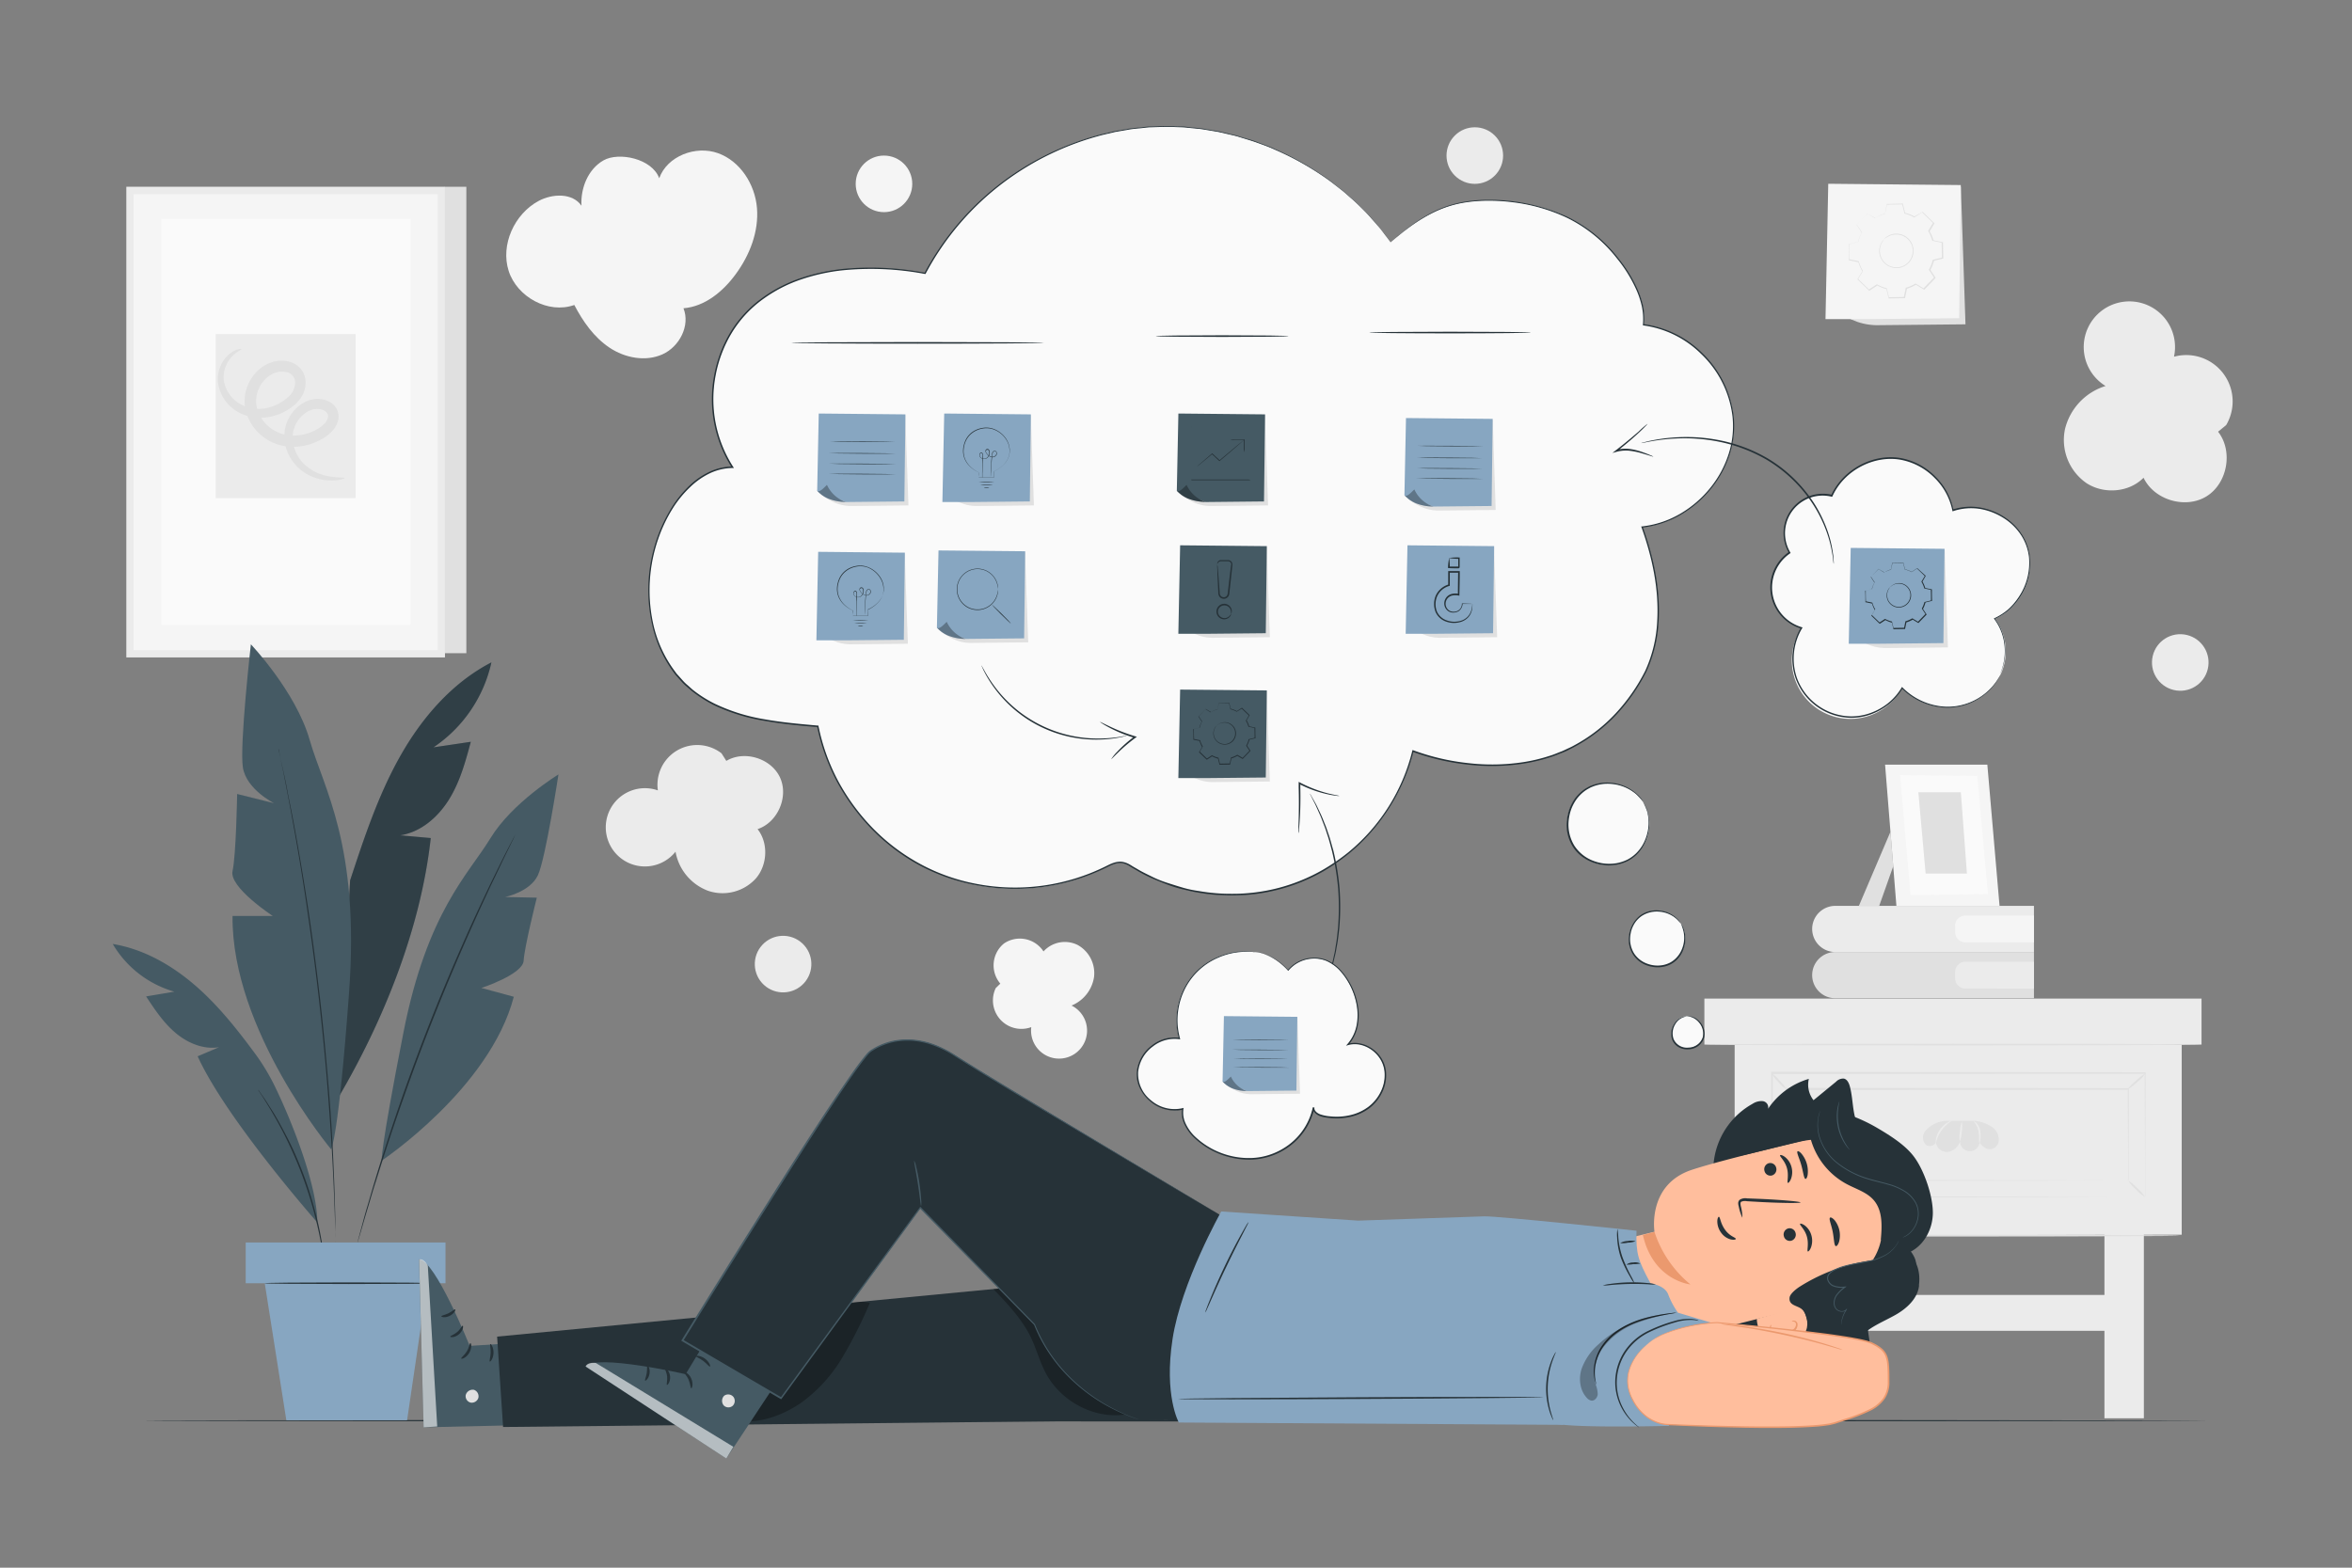 <svg xmlns="http://www.w3.org/2000/svg" viewBox="0 0 750 500"><rect x="0" y="0" width="750" height="500" fill="#808080" stroke="none"/><g id="freepik--background-complete--inject-2"><path d="M241.38,66.32c-.63-7.53-5.32-14.92-12.43-17.47s-16.21.92-18.74,8c-2.27-6.28-12.9-8.49-17.79-5.69s-7.32,8.82-7,14.45c-2.87-4.14-9.26-3.89-13.69-1.51-7.72,4.16-12.19,14-9.53,22.31s12.67,13.82,20.93,10.86c2.76,5.26,6.27,10.3,11.21,13.6s11.52,4.58,16.93,2.13,8.88-9.17,6.67-14.68c6.84-.55,12.65-5.37,16.69-10.92C239.08,81.34,242,73.85,241.38,66.32Z" style="fill:#f5f5f5"></path><path d="M585,60.56l-.77,37.69c4,2.78,8.12,5.33,14.07,5.47l28.45-.28-1.47-43.87Z" style="fill:#e0e0e0"></path><polygon points="582.99 58.61 582.11 101.77 596.29 101.77 624.74 101.49 625.25 59.02 582.99 58.61" style="fill:#f5f5f5"></polygon><path d="M600.8,76.27a4,4,0,0,1,1-.88,5.32,5.32,0,0,1,3.5-.83,5.44,5.44,0,0,1,2.39.85,5.36,5.36,0,0,1,1.92,2.17,5.5,5.5,0,0,1,.52,3.16,5.47,5.47,0,0,1-1.49,3.1,5.61,5.61,0,0,1-3,1.6,5.45,5.45,0,0,1-1.66,0,5.13,5.13,0,0,1-1.52-.44,5.56,5.56,0,0,1-2.24-1.85,5.42,5.42,0,0,1-.93-2.35A5.31,5.31,0,0,1,600,77.3a3.83,3.83,0,0,1,.84-1,11,11,0,0,0-.74,1.09,5.37,5.37,0,0,0-.59,3.44,5.2,5.2,0,0,0,.92,2.23,5.28,5.28,0,0,0,2.14,1.74,4.73,4.73,0,0,0,1.45.4,4.88,4.88,0,0,0,1.57,0,5.21,5.21,0,0,0,4.28-4.44,4.86,4.86,0,0,0,0-1.57,5,5,0,0,0-.45-1.43,5.23,5.23,0,0,0-4.08-2.92,5.34,5.34,0,0,0-3.42.71A12.24,12.24,0,0,0,600.8,76.27Z" style="fill:#e0e0e0"></path><path d="M598.13,69.6l-.17-.09-.49-.29-2-1.15h.06l-3.46,3.62v-.09l1.67,2.52,0,0,0,0a12.92,12.92,0,0,0-1.18,3v.06l-.06,0-2.94.73.09-.11q0,2.37.09,5l-.09-.12,3,.61.08,0,0,.07a12.68,12.68,0,0,0,1.29,3l0,.07,0,.07-1.56,2.59,0-.17,3.6,3.47h-.18l2.53-1.67.08,0,.08,0a12.35,12.35,0,0,0,3,1.18l.09,0,0,.09c.22.92.47,1.92.72,2.94l-.15-.12,5-.09-.15.12c.2-.93.41-1.94.62-3l0-.09.09,0a12.45,12.45,0,0,0,2.95-1.28h0l.08,0,.08,0,2.59,1.57-.19,0,3.48-3.6,0,.19-1.66-2.53,0-.08,0-.08a12,12,0,0,0,1.18-3l0-.09.09,0,2.94-.72-.11.15c0-1.71-.06-3.38-.08-5l.11.14-3-.62-.09,0,0-.08a12.51,12.51,0,0,0-1.28-3l0-.07,0-.06,1.57-2.59,0,.16c-1.26-1.23-2.46-2.38-3.59-3.49l.14,0-2.53,1.65-.06,0-.06,0a12.41,12.41,0,0,0-3-1.19h-.06l0-.06c-.26-1.07-.49-2-.71-2.95l.09.07-5,.07.07-.06c-.26,1.19-.46,2.16-.64,3v0h0a12.83,12.83,0,0,0-2.29.88l-.54.28-.18.1.17-.12.52-.3a11.54,11.54,0,0,1,2.29-.93l0,0c.16-.81.35-1.78.59-3v-.06h.06l5-.11h.07l0,.07c.22.91.46,1.87.73,2.94l-.08-.08a12.5,12.5,0,0,1,3.07,1.2h-.11L613,67.62l.08-.05.07.06,3.61,3.48.07.07,0,.08-1.56,2.59v-.13a12.41,12.41,0,0,1,1.32,3l-.11-.09,3,.61.11,0v.11q0,2.44.09,5v.12l-.12,0-2.94.72.11-.11a12.26,12.26,0,0,1-1.21,3.08v-.16l1.66,2.53.06.1-.08.09-3.48,3.61-.08.08-.11-.06-2.59-1.57H611a12.56,12.56,0,0,1-3,1.32l.11-.12c-.21,1-.42,2-.62,3l0,.12h-.13l-5,.08h-.12l0-.12c-.25-1-.5-2-.72-2.94l.11.11a13,13,0,0,1-3.08-1.21h.15l-2.53,1.66-.09.06-.09-.08c-1.25-1.21-2.46-2.39-3.6-3.48l-.07-.08,0-.09,1.58-2.59v.14a12,12,0,0,1-1.31-3l.09.09-3-.62-.1,0v-.1c0-1.76,0-3.43-.07-5v-.09l.09,0,2.94-.71-.07.08a12.37,12.37,0,0,1,1.21-3.06v.09c-.6-.91-1.15-1.77-1.65-2.54l0,0,0,0,3.5-3.59,0,0,0,0,1.9,1.19.49.31Z" style="fill:#e0e0e0"></path><rect x="564.27" y="393.05" width="12.57" height="59.3" style="fill:#ebebeb"></rect><rect x="671.06" y="393.05" width="12.57" height="59.3" style="fill:#ebebeb"></rect><rect x="543.49" y="318.49" width="158.53" height="14.66" style="fill:#ebebeb"></rect><polygon points="695.7 393.79 553.14 394.1 553.14 333.15 695.7 333.15 695.7 393.79" style="fill:#ebebeb"></polygon><path d="M702,333.15c0,.16-35.49.29-79.26.29s-79.27-.13-79.27-.29,35.48-.28,79.27-.28S702,333,702,333.15Z" style="fill:#e0e0e0"></path><path d="M695.18,394.1c0,.16-31.69.28-70.76.28s-70.76-.12-70.76-.28,31.68-.29,70.76-.29S695.18,393.94,695.18,394.1Z" style="fill:#e0e0e0"></path><path d="M684,381.75s0-.24,0-.7,0-1.15,0-2c0-1.79,0-4.4,0-7.79,0-6.79-.06-16.65-.1-29l.19.19-119.05.1h0l.29-.29c0,13.74,0,27.07,0,39.55l-.28-.28,85.15.13,24.88.08,6.69,0,1.73,0,.61,0-.57,0h-1.7l-6.63,0-24.82.08-85.34.13h-.27v-.28c0-12.48,0-25.81,0-39.55v-.28h.29L684,342h.18v.19c0,12.42-.08,22.32-.1,29.14,0,3.37,0,6,0,7.76,0,.86,0,1.52,0,2S684,381.75,684,381.75Z" style="fill:#e0e0e0"></path><path d="M569.61,376.56a9.82,9.82,0,0,1-2.07,2.64,10,10,0,0,1-2.48,2.25,9.82,9.82,0,0,1,2.07-2.64A10,10,0,0,1,569.61,376.56Z" style="fill:#e0e0e0"></path><path d="M569.61,347.39A11,11,0,0,1,567,345a11.24,11.24,0,0,1-2.15-2.78,11.08,11.08,0,0,1,2.57,2.4A10.67,10.67,0,0,1,569.61,347.39Z" style="fill:#e0e0e0"></path><path d="M684.16,342.33a10.57,10.57,0,0,1-2.59,2.74,16.49,16.49,0,0,1-3,2.32c-.13-.12,1-1.39,2.59-2.75A15.93,15.93,0,0,1,684.16,342.33Z" style="fill:#e0e0e0"></path><path d="M684,381.75a11.86,11.86,0,0,1-2.87-2.39,12.48,12.48,0,0,1-2.48-2.79,12,12,0,0,1,2.87,2.38A12.65,12.65,0,0,1,684,381.75Z" style="fill:#e0e0e0"></path><path d="M678.6,376.56s0-.18,0-.51,0-.84,0-1.48c0-1.32,0-3.24,0-5.73,0-5-.06-12.26-.1-21.45l.18.17-109,.11h0l.28-.28v29.17l-.28-.28,77.77.13,22.89.08,6.17,0,1.6,0h.56a5,5,0,0,1-.52,0l-1.57,0-6.11,0-22.83.08-78,.12h-.28v-.28c0-9.37,0-19.14,0-29.17v-.29h.3l109,.11h.17v.18c0,9.23-.07,16.54-.09,21.56,0,2.47,0,4.37,0,5.68,0,.63,0,1.11,0,1.45S678.6,376.56,678.6,376.56Z" style="fill:#e0e0e0"></path><path d="M634.9,359.26a11.51,11.51,0,0,0-2.92-1.33,9.25,9.25,0,0,0-2.9-.45h-8a9.24,9.24,0,0,0-6.39,2.47,5.45,5.45,0,0,0-1,1.15A3.29,3.29,0,0,0,614,365c1,1,3.13.49,3.31-.91A3.48,3.48,0,0,0,621,367.4a4.72,4.72,0,0,0,4-3.42,3.13,3.13,0,0,0,6.23.47c1,1.29,2.45,2.49,4.14,1.95a3,3,0,0,0,1.92-2.15A4.78,4.78,0,0,0,634.9,359.26Z" style="fill:#e0e0e0"></path><path d="M622.49,357.44a11.19,11.19,0,0,0-5.15,7.08c-.07,0-.12-.53,0-1.37a7.85,7.85,0,0,1,1.35-3,7.94,7.94,0,0,1,2.47-2.22C622,357.49,622.46,357.38,622.49,357.44Z" style="fill:#ebebeb"></path><path d="M625.56,357.77a9,9,0,0,1,0,3.19,9.22,9.22,0,0,1-.62,3.13,8.81,8.81,0,0,1,.05-3.19A9.2,9.2,0,0,1,625.56,357.77Z" style="fill:#ebebeb"></path><path d="M629.43,357.68c0-.06.46.11.93.64a5,5,0,0,1,1.13,2.47,9.18,9.18,0,0,1,0,2.67c-.1.68-.21,1.08-.28,1.07s-.12-.42-.13-1.09a15.48,15.48,0,0,0-.17-2.55,6.27,6.27,0,0,0-.89-2.33C629.69,358,629.38,357.75,629.43,357.68Z" style="fill:#ebebeb"></path><rect x="575.46" y="413.01" width="97.68" height="11.44" style="fill:#ebebeb"></rect><path d="M648.58,303.64v14.74H585.23a7.37,7.37,0,0,1-7.37-7.37h0a7.37,7.37,0,0,1,7.37-7.37" style="fill:#e0e0e0"></path><path d="M626.72,306.73h21.87a0,0,0,0,1,0,0v8.56a0,0,0,0,1,0,0H626.72a3.28,3.28,0,0,1-3.28-3.28v-2A3.28,3.28,0,0,1,626.72,306.73Z" style="fill:#ebebeb"></path><path d="M648.58,288.91v14.73H585.23a7.37,7.37,0,0,1-7.37-7.36h0a7.37,7.37,0,0,1,7.37-7.36Z" style="fill:#ebebeb"></path><path d="M626.72,292h21.87a0,0,0,0,1,0,0v8.56a0,0,0,0,1,0,0H626.72a3.28,3.28,0,0,1-3.28-3.28v-2A3.28,3.28,0,0,1,626.72,292Z" style="fill:#f5f5f5"></path><polygon points="602.83 265.27 592.76 288.91 599.24 288.91 603.71 276.29 602.83 265.27" style="fill:#e0e0e0"></polygon><polygon points="633.72 243.89 637.61 288.91 604.72 288.91 601.11 243.89 633.72 243.89" style="fill:#f5f5f5"></polygon><polygon points="630.51 247.46 633.91 285.17 609.23 285.49 605.89 247.24 630.51 247.46" style="fill:#fafafa"></polygon><polygon points="625.27 252.68 627.21 278.63 614.04 278.63 611.72 252.68 625.27 252.68" style="fill:#e0e0e0"></polygon><circle cx="249.71" cy="307.5" r="9.02" transform="translate(-145.59 281.99) rotate(-47.23)" style="fill:#ebebeb"></circle><circle cx="695.18" cy="211.26" r="9.02" transform="translate(329.28 838.97) rotate(-76.66)" style="fill:#ebebeb"></circle><circle cx="281.88" cy="58.64" r="9.02" style="fill:#f5f5f5"></circle><circle cx="470.28" cy="49.62" r="9.02" transform="translate(102.66 347.07) rotate(-45)" style="fill:#ebebeb"></circle><path d="M320.14,300.92a9,9,0,0,0-1.16,12.8l-1.46,1.42a9.08,9.08,0,0,0,11.33,12.45,8.93,8.93,0,1,0,12.84-6.88,11.73,11.73,0,0,0,7.17-9.07,10.28,10.28,0,0,0-5.11-10.19,9.17,9.17,0,0,0-11,2A9,9,0,0,0,320.14,300.92Z" style="fill:#f5f5f5"></path><path d="M248.74,248c-2.81-6.13-11.34-8.78-17.13-5.32l-1.53-2.41a12.67,12.67,0,0,0-20.3,11.82,12.48,12.48,0,1,0,5.63,19.55,16.37,16.37,0,0,0,10.3,12.44,14.33,14.33,0,0,0,15.4-4c3.63-4.33,3.95-11.21.46-15.64C248,262.31,251.54,254.12,248.74,248Z" style="fill:#ebebeb"></path><path d="M703.61,158.3c6.7-4.14,8.54-14.41,3.69-20.61l2.57-2.11a14.79,14.79,0,0,0-16.63-21.81,14.56,14.56,0,1,0-21.82,9.34,19.11,19.11,0,0,0-12.93,13.72,16.74,16.74,0,0,0,6.86,17.27c5.53,3.58,13.54,3,18.18-1.73C686.9,159.48,696.91,162.44,703.61,158.3Z" style="fill:#ebebeb"></path><rect x="141.79" y="59.57" width="6.92" height="148.76" style="fill:#e0e0e0"></rect><rect x="41.43" y="60.72" width="99.31" height="147.81" rx="0.1" style="fill:#f5f5f5"></rect><path d="M141.79,209.68H40.38a.09.09,0,0,1-.1-.1V59.67a.09.09,0,0,1,.1-.1H141.79a.1.1,0,0,1,.1.1V209.58A.1.1,0,0,1,141.79,209.68Zm-99.11-2.3h96.81a.1.1,0,0,0,.1-.1V62a.11.11,0,0,0-.1-.1H42.68a.1.1,0,0,0-.1.1V207.28A.09.09,0,0,0,42.68,207.38Z" style="fill:#ebebeb"></path><rect x="51.43" y="69.84" width="79.49" height="129.48" rx="0.1" style="fill:#fafafa"></rect><rect x="68.77" y="106.55" width="44.63" height="52.31" rx="0.06" style="fill:#ebebeb"></rect><path d="M109.86,152.45c.06.17-2.14,1.14-6.33.65a15.53,15.53,0,0,1-7.13-2.85,14.48,14.48,0,0,1-5.53-8.71,12.53,12.53,0,0,1,4.23-11.9,11.26,11.26,0,0,1,3.21-1.88,8.57,8.57,0,0,1,4-.46,7.11,7.11,0,0,1,4,1.75,5.24,5.24,0,0,1,1.58,4.68,7.68,7.68,0,0,1-2.2,4,14.53,14.53,0,0,1-3.36,2.47,18.31,18.31,0,0,1-8,2.29,16,16,0,0,1-8.55-1.94,15.58,15.58,0,0,1-6.29-6.52,13.3,13.3,0,0,1-1.13-9.14,13.61,13.61,0,0,1,4.81-7.52,12,12,0,0,1,4-2,10.09,10.09,0,0,1,4.54-.14,7.39,7.39,0,0,1,4.12,2.33,6.8,6.8,0,0,1,1.62,4.4,8.52,8.52,0,0,1-1.07,4.2,11.31,11.31,0,0,1-2.55,3.06,17.09,17.09,0,0,1-6.32,3.36,16.11,16.11,0,0,1-6.65.51,13.63,13.63,0,0,1-5.79-2.21,12.56,12.56,0,0,1-5.53-8.76,10.56,10.56,0,0,1,2-7.51,9,9,0,0,1,3.79-3c1-.39,1.63-.38,1.66-.28s-.47.37-1.32.94a9.81,9.81,0,0,0-3,3.16,9.39,9.39,0,0,0-1.2,6.42,10.5,10.5,0,0,0,4.91,6.88,12.14,12.14,0,0,0,10.15,1,14.33,14.33,0,0,0,5.07-2.87A6.26,6.26,0,0,0,94.12,122a3.41,3.41,0,0,0-3.05-3.37,6.73,6.73,0,0,0-2.92.13,8.62,8.62,0,0,0-2.76,1.45,10.07,10.07,0,0,0-3.47,5.53,9.68,9.68,0,0,0,.85,6.63,11.93,11.93,0,0,0,4.81,5,12.35,12.35,0,0,0,6.6,1.54,15,15,0,0,0,6.5-1.78,10.85,10.85,0,0,0,2.59-1.82,4.36,4.36,0,0,0,1.32-2.15,1.87,1.87,0,0,0-.53-1.72,3.89,3.89,0,0,0-2.15-.95,5.38,5.38,0,0,0-2.53.22A7.86,7.86,0,0,0,97,132a9.82,9.82,0,0,0-3.59,9.1,12.53,12.53,0,0,0,4.25,7.53,15,15,0,0,0,6.11,3.05C107.57,152.57,109.83,152.14,109.86,152.45Z" style="fill:#e0e0e0"></path></g><g id="freepik--Floor--inject-2"><path d="M704.52,453.1c0,.15-147.55.26-329.5.26s-329.54-.11-329.54-.26S193,452.84,375,452.84,704.52,453,704.52,453.1Z" style="fill:#263238"></path></g><g id="freepik--Thoughts--inject-2"><path d="M443.4,77.27c-17.1-24.32-47.35-38.76-77-36.78S308.67,60.81,295,87.18c-19.91-3.63-42.82-2.07-56.91,12.46-12.44,12.83-14.4,34.53-4.46,49.38-8.81,0-16,7.18-20.36,14.86-10.16,18-8.45,43.63,7.76,56.48,11,8.71,25.86,10.17,39.83,11.28a64.13,64.13,0,0,0,91.66,45c1.75-.87,3.62-1.85,5.54-1.53a9.4,9.4,0,0,1,3.21,1.49,59.64,59.64,0,0,0,89.33-37.07s47.79,19.55,72.68-22.46c8.5-14.36,6.11-33.33.38-49,15.74-1.58,29.08-16.2,29.2-32s-13-30.65-28.72-32.45c1.36-10.84-9.2-24.31-18.09-30.67s-21-9.06-30.91-9.07c-11.78,0-19.87,3-31.7,13.4" style="fill:#fafafa"></path><path d="M443.4,77.27s.45-.41,1.35-1.19c.45-.39,1-.88,1.71-1.43s1.49-1.21,2.43-1.91A52.57,52.57,0,0,1,456.2,68a35.32,35.32,0,0,1,11.29-3.73,46.08,46.08,0,0,1,7.12-.53,59.62,59.62,0,0,1,25.16,5.38,46.05,46.05,0,0,1,16.08,13,45,45,0,0,1,6.1,9.66,29.89,29.89,0,0,1,1.94,5.65,20,20,0,0,1,.36,6.14l-.14-.18a32.67,32.67,0,0,1,18.62,9.14,33.55,33.55,0,0,1,10.08,20.11,29.52,29.52,0,0,1-1.17,12,33.38,33.38,0,0,1-5.84,11,35.18,35.18,0,0,1-9.67,8.43,31.15,31.15,0,0,1-12.49,4.19l.17-.27c3.4,9.45,5.73,19.81,5.06,30.5A43.34,43.34,0,0,1,525,214.19a58.67,58.67,0,0,1-9.45,13.61,51.65,51.65,0,0,1-13.41,10.36c-.62.36-1.28.65-1.93,1s-1.29.62-2,.9c-1.35.51-2.67,1.1-4.06,1.5a53.32,53.32,0,0,1-8.49,2,66.17,66.17,0,0,1-17.68.29,73.92,73.92,0,0,1-17.56-4.1l.33-.17a61.23,61.23,0,0,1-20.51,32.6,65.51,65.51,0,0,1-8.25,5.72,58.21,58.21,0,0,1-29.38,7.68,59.11,59.11,0,0,1-10.35-.87c-1.73-.25-3.42-.69-5.12-1.08s-3.38-.93-5-1.55-3.27-1.28-4.89-2-3.19-1.52-4.7-2.44c-.76-.44-1.54-.88-2.28-1.34a6.81,6.81,0,0,0-2.34-1c-1.67-.28-3.34.49-4.89,1.27a65.66,65.66,0,0,1-42,5.69A62,62,0,0,1,293,275.86a64,64,0,0,1-15.11-11.51,68.18,68.18,0,0,1-11.08-15.18,65.34,65.34,0,0,1-6.24-17.48l.23.21c-5.71-.47-11.41-1-17-2a59.6,59.6,0,0,1-16.13-5,41.07,41.07,0,0,1-7.07-4.53L219,219a15.84,15.84,0,0,1-1.51-1.44l-1.4-1.56-.69-.78c-.22-.27-.41-.56-.62-.84A39.8,39.8,0,0,1,208,199.45a50.46,50.46,0,0,1,3-31.54,47.73,47.73,0,0,1,3.76-6.93,36.21,36.21,0,0,1,5-6,24.29,24.29,0,0,1,6.35-4.44,18,18,0,0,1,7.48-1.76l-.2.37a40.5,40.5,0,0,1-5.64-29.5A41.2,41.2,0,0,1,233,105.82a37.53,37.53,0,0,1,9.8-10.61,46,46,0,0,1,12.51-6.5,62.71,62.71,0,0,1,13.42-2.93A92.93,92.93,0,0,1,295,87l-.21.1a88.51,88.51,0,0,1,25.35-29.44,90.46,90.46,0,0,1,31.41-14.92l4-.93,3.94-.67c1.29-.25,2.6-.35,3.89-.48s2.56-.31,3.83-.33c2.54-.08,5-.22,7.48-.06,1.22.07,2.43,0,3.62.18l3.54.36c1.17.09,2.31.31,3.44.5l3.36.56,3.24.76c1.06.26,2.13.47,3.15.81,2,.64,4.07,1.14,6,1.9s3.79,1.36,5.53,2.19A92.39,92.39,0,0,1,424.25,57.7l3.38,2.65c1.1.82,2,1.76,3,2.57,1.92,1.63,3.47,3.3,4.9,4.74a26.53,26.53,0,0,1,2,2.12l1.63,1.9c1,1.15,1.78,2.22,2.42,3,1.25,1.67,1.88,2.54,1.88,2.54s-.66-.84-1.93-2.5c-.64-.83-1.39-1.9-2.43-3l-1.65-1.89a28.31,28.31,0,0,0-1.95-2.11c-1.44-1.43-3-3.1-4.92-4.71-1-.81-1.88-1.74-3-2.56l-3.38-2.63a92.91,92.91,0,0,0-17.76-10.12c-1.74-.82-3.61-1.46-5.52-2.16s-3.91-1.25-5.95-1.9c-1-.33-2.08-.54-3.14-.79l-3.23-.75-3.35-.56c-1.13-.19-2.26-.4-3.43-.49l-3.53-.35c-1.18-.14-2.39-.11-3.61-.18-2.43-.15-4.92,0-7.45.07-1.27,0-2.54.23-3.82.34s-2.59.23-3.88.49l-3.92.67-3.94.93a90.07,90.07,0,0,0-31.27,14.9,88.1,88.1,0,0,0-25.22,29.34l-.06.12-.15,0A92.52,92.52,0,0,0,268.8,86.2a61.64,61.64,0,0,0-13.33,2.92,45.49,45.49,0,0,0-12.39,6.45,36.89,36.89,0,0,0-9.67,10.49,40.68,40.68,0,0,0-5.21,13.67,40,40,0,0,0,5.59,29.16l.24.37h-.44a17.31,17.31,0,0,0-7.28,1.71,23.84,23.84,0,0,0-6.22,4.36,35.72,35.72,0,0,0-5,5.92,47.61,47.61,0,0,0-3.72,6.85,50.09,50.09,0,0,0-3,31.24,39.66,39.66,0,0,0,6.78,14.7c.21.27.4.56.61.83l.69.76,1.37,1.53a13.32,13.32,0,0,0,1.49,1.42l1.54,1.38a40.35,40.35,0,0,0,7,4.46,59.13,59.13,0,0,0,16,5c5.56,1,11.24,1.5,16.95,2l.2,0,0,.19a64.64,64.64,0,0,0,6.19,17.34,67.64,67.64,0,0,0,11,15.06,63.39,63.39,0,0,0,15,11.41,61.32,61.32,0,0,0,17.9,6.43,65.12,65.12,0,0,0,41.69-5.64c1.56-.78,3.31-1.62,5.21-1.32a7.37,7.37,0,0,1,2.52,1c.75.48,1.51.9,2.27,1.34,1.5.91,3.09,1.64,4.65,2.42s3.2,1.41,4.85,1.94,3.31,1.06,5,1.55,3.36.82,5.07,1.06a58.21,58.21,0,0,0,10.27.87,57.65,57.65,0,0,0,29.12-7.61A63.8,63.8,0,0,0,430,271.8a60.68,60.68,0,0,0,20.35-32.32l.07-.27.27.1a73.38,73.38,0,0,0,17.42,4.07,65.61,65.61,0,0,0,17.55-.29,53.21,53.21,0,0,0,8.42-2c1.38-.4,2.69-1,4-1.49.66-.28,1.29-.6,1.94-.9a21.22,21.22,0,0,0,1.91-.95,51,51,0,0,0,13.29-10.25A58.68,58.68,0,0,0,524.61,214a43,43,0,0,0,3.82-15.52c.68-10.6-1.64-20.91-5-30.33l-.09-.25.27,0a30.86,30.86,0,0,0,12.33-4.13,35,35,0,0,0,9.56-8.32,33.26,33.26,0,0,0,5.79-10.86,29.06,29.06,0,0,0,1.16-11.82,33,33,0,0,0-10-19.9,32.39,32.39,0,0,0-18.4-9.08h-.16l0-.16a19.62,19.62,0,0,0-.36-6,28.23,28.23,0,0,0-1.91-5.6,44.6,44.6,0,0,0-6-9.6,45.79,45.79,0,0,0-16-13,56.58,56.58,0,0,0-17.19-4.92,58,58,0,0,0-7.85-.49,47,47,0,0,0-7.1.51,35.48,35.48,0,0,0-11.26,3.68,52.68,52.68,0,0,0-7.32,4.65c-.94.69-1.75,1.33-2.44,1.89s-1.27,1-1.72,1.41C443.87,76.89,443.4,77.27,443.4,77.27Z" style="fill:#263238"></path><path d="M536,294.58a9.3,9.3,0,0,0-12.19-2.87l-.6.4A8.95,8.95,0,1,0,536,294.58Z" style="fill:#fafafa"></path><path d="M536,294.58a6,6,0,0,1,1,2,9.39,9.39,0,0,1-.11,6,9,9,0,0,1-2.22,3.55,8.17,8.17,0,0,1-1.9,1.39,8.79,8.79,0,0,1-2.36.82,9.92,9.92,0,0,1-5.28-.45,8.79,8.79,0,0,1-4.45-3.54,9.1,9.1,0,0,1-1.28-5.54,10.78,10.78,0,0,1,.59-2.67,9.85,9.85,0,0,1,1.24-2.31A9,9,0,0,1,523,292a8.47,8.47,0,0,1,2.07-1.11,9,9,0,0,1,4.15-.48,9.31,9.31,0,0,1,5.44,2.45,6.12,6.12,0,0,1,1.35,1.73,16.38,16.38,0,0,0-1.48-1.58,9.46,9.46,0,0,0-5.34-2.24,8.88,8.88,0,0,0-4,.52,8.35,8.35,0,0,0-2,1.08,8.48,8.48,0,0,0-1.65,1.68,9.84,9.84,0,0,0-1.17,2.2,10.26,10.26,0,0,0-.54,2.54,8.63,8.63,0,0,0,1.21,5.23,8.34,8.34,0,0,0,4.19,3.33,9.44,9.44,0,0,0,5,.46,8.56,8.56,0,0,0,2.24-.75,8,8,0,0,0,1.81-1.3,8.64,8.64,0,0,0,2.17-3.36,9.42,9.42,0,0,0,.27-5.78A16.44,16.44,0,0,0,536,294.58Z" style="fill:#263238"></path><path d="M523.92,255.77A13.66,13.66,0,0,0,506,251.54l-.89.59a13.15,13.15,0,1,0,18.81,3.64Z" style="fill:#fafafa"></path><path d="M523.92,255.77a5.38,5.38,0,0,1,.45.7,5.08,5.08,0,0,1,.46.91,7.25,7.25,0,0,1,.5,1.29,13.82,13.82,0,0,1-.21,8.73,13.26,13.26,0,0,1-3.24,5.17,12.42,12.42,0,0,1-2.77,2,13.21,13.21,0,0,1-3.44,1.19,14.29,14.29,0,0,1-11.33-2.66,12,12,0,0,1-2.86-3.16,13.26,13.26,0,0,1-1.87-8.07,16.16,16.16,0,0,1,.86-3.89,15,15,0,0,1,1.81-3.38,13.65,13.65,0,0,1,2.57-2.58,11.38,11.38,0,0,1,1.48-.92c.25-.13.5-.28.76-.4l.78-.3a13.13,13.13,0,0,1,6.06-.72,13.82,13.82,0,0,1,8,3.55,8,8,0,0,1,1,1,4.71,4.71,0,0,1,.62.8,6.69,6.69,0,0,1,.44.71,20.58,20.58,0,0,0-2.15-2.37,13.92,13.92,0,0,0-7.88-3.33,12.87,12.87,0,0,0-5.87.75l-.75.3c-.25.12-.48.26-.73.39a10.33,10.33,0,0,0-1.42.91,12.59,12.59,0,0,0-2.45,2.49,13.9,13.9,0,0,0-1.73,3.26,15.55,15.55,0,0,0-.82,3.76,12.88,12.88,0,0,0,1.8,7.76,12.4,12.4,0,0,0,6.22,4.95,14.16,14.16,0,0,0,7.44.67,13.39,13.39,0,0,0,3.32-1.12,12.31,12.31,0,0,0,2.68-1.93,12.85,12.85,0,0,0,3.19-5,13.89,13.89,0,0,0,.37-8.54A19.8,19.8,0,0,0,523.92,255.77Z" style="fill:#263238"></path><path d="M638,215a17.46,17.46,0,0,0-1.81-17.65c8.74-3.72,13.44-14.89,10-23.75s-14.44-13.93-23.41-10.78a20.36,20.36,0,0,0-38.6-4.69,12.26,12.26,0,0,0-13.46,18.14,13.44,13.44,0,0,0,3.78,24,18.67,18.67,0,1,0,32,19.16,20.53,20.53,0,0,0,17,6A18.84,18.84,0,0,0,638,215Z" style="fill:#fafafa"></path><path d="M638,215s-.08.2-.27.58a15.3,15.3,0,0,1-.94,1.66,18.29,18.29,0,0,1-5.17,5.2,18.72,18.72,0,0,1-11.13,3.25,20.88,20.88,0,0,1-14.08-6.17l.28,0a19.19,19.19,0,0,1-3.93,4.72,19.88,19.88,0,0,1-5.61,3.38,18.44,18.44,0,0,1-6.82,1.32,19.07,19.07,0,0,1-17.71-12.5,19.33,19.33,0,0,1,1.67-16.3l.14.36A13.7,13.7,0,0,1,570.53,176l-.08.34a12.54,12.54,0,0,1,13.75-18.52l-.29.15c4-8.63,13.8-13.46,22.41-11.83a21,21,0,0,1,11,6,20.6,20.6,0,0,1,5.6,10.57l-.3-.17a18.3,18.3,0,0,1,8.78-.68,20.79,20.79,0,0,1,7.79,3.07,18.43,18.43,0,0,1,5.59,5.6,16.79,16.79,0,0,1,2.49,7,19.86,19.86,0,0,1-3,12.75,20.09,20.09,0,0,1-3.77,4.4,18.59,18.59,0,0,1-4.4,2.74l0-.19a16.8,16.8,0,0,1,3.13,7.32,18.07,18.07,0,0,1,0,5.84,17.4,17.4,0,0,1-.94,3.45c-.31.74-.5,1.11-.5,1.11s0-.1.11-.29l.33-.85a19,19,0,0,0,.87-3.44,18.21,18.21,0,0,0-.08-5.78,16.78,16.78,0,0,0-3.14-7.21l-.1-.12.15-.07a19,19,0,0,0,4.32-2.73,20.25,20.25,0,0,0,3.68-4.35A19.53,19.53,0,0,0,647,177.61a16.48,16.48,0,0,0-2.45-6.83,18.21,18.21,0,0,0-5.49-5.46,20.6,20.6,0,0,0-7.64-3,18.1,18.1,0,0,0-8.55.68l-.25.09-.05-.26A20.21,20.21,0,0,0,617,152.52a20.44,20.44,0,0,0-10.8-5.86c-8.37-1.58-18,3.15-21.85,11.55l-.09.2-.21,0a12,12,0,0,0-13.18,17.76l.12.2-.19.14a13.19,13.19,0,0,0,3.7,23.52l.31.09-.17.28A18.9,18.9,0,0,0,573,216.24a18.68,18.68,0,0,0,17.27,12.24A18.08,18.08,0,0,0,597,227.2a19.47,19.47,0,0,0,5.51-3.29,18.75,18.75,0,0,0,3.88-4.62l.11-.2.16.17a20.72,20.72,0,0,0,13.84,6.14,19,19,0,0,0,16.21-8.23c.46-.7.78-1.25,1-1.63S638,215,638,215Z" style="fill:#263238"></path><path d="M262.38,133.16l-.5,24.65c2.6,1.82,5.31,3.48,9.2,3.58l18.6-.19-1-28.69Z" style="fill:#e0e0e0"></path><polygon points="261.08 131.89 260.58 156.54 269.78 160.12 288.38 159.93 288.72 132.16 261.08 131.89" style="fill:#87A6C1"></polygon><path d="M263.7,154.65l-3.12,1.89a10.6,10.6,0,0,0,3.54,2.49,15.38,15.38,0,0,0,5.66,1.09A10.2,10.2,0,0,1,263.7,154.65Z" style="fill:#87A6C1"></path><path d="M263.7,154.65c-1.14,1.11-2.36,2.45-3.12,1.89a10.6,10.6,0,0,0,3.54,2.49,15.38,15.38,0,0,0,5.66,1.09A10.2,10.2,0,0,1,263.7,154.65Z" style="opacity:0.3"></path><path d="M285.55,140.9s-4.7,0-10.51,0-10.5-.13-10.5-.18,4.7,0,10.51,0S285.55,140.86,285.55,140.9Z" style="fill:#263238"></path><path d="M285.42,144.69c0,.05-4.7,0-10.5,0s-10.51-.13-10.51-.18,4.71,0,10.51,0S285.42,144.65,285.42,144.69Z" style="fill:#263238"></path><path d="M285.51,148.05s-4.7,0-10.51,0-10.5-.13-10.5-.18,4.7,0,10.51,0S285.51,148,285.51,148.05Z" style="fill:#263238"></path><path d="M285.46,151.29s-4.71,0-10.51,0-10.5-.13-10.5-.18,4.7,0,10.5,0S285.46,151.24,285.46,151.29Z" style="fill:#263238"></path><path d="M300.57,176.83l-.51,24.65c2.6,1.82,5.31,3.48,9.21,3.58l18.6-.19-1-28.69Z" style="fill:#e0e0e0"></path><polygon points="299.27 175.56 298.76 200.21 307.97 203.78 326.57 203.6 326.9 175.82 299.27 175.56" style="fill:#87A6C1"></polygon><path d="M301.89,198.32l-3.12,1.89a10.6,10.6,0,0,0,3.54,2.49,15.38,15.38,0,0,0,5.66,1.09A10.2,10.2,0,0,1,301.89,198.32Z" style="fill:#87A6C1"></path><path d="M301.89,198.32c-1.14,1.11-2.36,2.45-3.12,1.89a10.6,10.6,0,0,0,3.54,2.49,15.38,15.38,0,0,0,5.66,1.09A10.2,10.2,0,0,1,301.89,198.32Z" style="opacity:0.3"></path><path d="M302.38,133.16l-.5,24.65c2.6,1.82,5.31,3.48,9.21,3.58l18.6-.19-1-28.69Z" style="fill:#e0e0e0"></path><polygon points="301.09 131.89 300.51 160.12 309.79 160.12 328.39 159.93 328.72 132.16 301.09 131.89" style="fill:#87A6C1"></polygon><path d="M377.06,133.16l-.5,24.65c2.6,1.82,5.31,3.48,9.2,3.58l18.6-.19-1-28.69Z" style="fill:#e0e0e0"></path><polygon points="375.76 131.89 375.26 156.54 384.46 160.12 403.06 159.93 403.4 132.16 375.76 131.89" style="fill:#455a64"></polygon><path d="M378.38,154.65l-3.12,1.89A10.6,10.6,0,0,0,378.8,159a15.38,15.38,0,0,0,5.66,1.09A10.2,10.2,0,0,1,378.38,154.65Z" style="fill:#455a64"></path><path d="M378.38,154.65c-1.14,1.11-2.36,2.45-3.12,1.89A10.6,10.6,0,0,0,378.8,159a15.38,15.38,0,0,0,5.66,1.09A10.2,10.2,0,0,1,378.38,154.65Z" style="opacity:0.3"></path><path d="M332.8,109.35c0,.14-18,.26-40.21.26s-40.22-.12-40.22-.26,18-.26,40.22-.26S332.8,109.2,332.8,109.35Z" style="fill:#263238"></path><path d="M449.64,134.61l-.5,24.65c2.6,1.81,5.31,3.48,9.2,3.57l18.6-.18L476,134Z" style="fill:#e0e0e0"></path><polygon points="448.34 133.33 447.84 157.99 457.04 161.56 475.64 161.38 475.98 133.6 448.34 133.33" style="fill:#87A6C1"></polygon><path d="M451,156.09l-3.12,1.9a10.6,10.6,0,0,0,3.54,2.49,15.37,15.37,0,0,0,5.66,1.08A10.16,10.16,0,0,1,451,156.09Z" style="fill:#87A6C1"></path><path d="M451,156.09c-1.14,1.12-2.36,2.46-3.12,1.9a10.6,10.6,0,0,0,3.54,2.49,15.37,15.37,0,0,0,5.66,1.08A10.16,10.16,0,0,1,451,156.09Z" style="opacity:0.3"></path><path d="M472.81,142.35s-4.7,0-10.51,0-10.5-.13-10.5-.17,4.7,0,10.51,0S472.81,142.3,472.81,142.35Z" style="fill:#263238"></path><path d="M472.68,146.14s-4.7,0-10.5,0-10.51-.13-10.51-.18,4.71,0,10.51,0S472.68,146.09,472.68,146.14Z" style="fill:#263238"></path><path d="M472.77,149.5s-4.7,0-10.51,0-10.5-.13-10.5-.18,4.7,0,10.51,0S472.77,149.45,472.77,149.5Z" style="fill:#263238"></path><path d="M472.72,152.73c0,.05-4.71,0-10.51,0s-10.5-.14-10.5-.18,4.7,0,10.5,0S472.72,152.69,472.72,152.73Z" style="fill:#263238"></path><path d="M488.18,106.06c0,.14-11.55.26-25.79.26s-25.79-.12-25.79-.26,11.54-.26,25.79-.26S488.18,105.91,488.18,106.06Z" style="fill:#263238"></path><path d="M410.9,107.2c0,.15-9.48.26-21.17.26s-21.19-.11-21.19-.26,9.49-.26,21.19-.26S410.9,107.06,410.9,107.2Z" style="fill:#263238"></path><path d="M318.22,187.93a9.92,9.92,0,0,0-.24-1.58,6.47,6.47,0,0,0-.73-1.72,6.2,6.2,0,0,0-1.65-1.83,6.39,6.39,0,0,0-2.72-1.2,6.49,6.49,0,0,0-3.38.29,6.15,6.15,0,0,0-1.63.88,7,7,0,0,0-.73.62,9.09,9.09,0,0,0-.63.74,6.42,6.42,0,0,0,0,7.61,9.09,9.09,0,0,0,.63.74,7,7,0,0,0,.73.62,6.15,6.15,0,0,0,1.63.88,6.49,6.49,0,0,0,3.38.29,6.39,6.39,0,0,0,2.72-1.2,6.2,6.2,0,0,0,1.65-1.83,6.47,6.47,0,0,0,.73-1.72,9.78,9.78,0,0,0,.24-1.59s0,0,0,.11,0,.18,0,.31a3.44,3.44,0,0,1,0,.51,5.16,5.16,0,0,1-.12.68,6.35,6.35,0,0,1-.71,1.76,6.67,6.67,0,0,1-1.66,1.88,6.56,6.56,0,0,1-6.25,1,6,6,0,0,1-1.68-.89,9.19,9.19,0,0,1-.76-.64,9.78,9.78,0,0,1-.65-.77,6.59,6.59,0,0,1,0-7.83,8.11,8.11,0,0,1,.66-.77,7.67,7.67,0,0,1,.75-.64,6.35,6.35,0,0,1,1.68-.9,6.72,6.72,0,0,1,3.47-.27,6.57,6.57,0,0,1,2.78,1.25,6.67,6.67,0,0,1,1.66,1.88,6.23,6.23,0,0,1,.71,1.76,5.16,5.16,0,0,1,.12.68,3.44,3.44,0,0,1,0,.51c0,.12,0,.23,0,.31S318.23,187.93,318.22,187.93Z" style="fill:#263238"></path><path d="M316.16,192.69s1.47,1.32,3.18,3,3.08,3.14,3,3.18-1.46-1.32-3.18-3S316.13,192.73,316.16,192.69Z" style="fill:#263238"></path><path d="M312.19,152.34h1.27l3.52,0-.05,0c0-.6,0-1.28,0-2v0l0,0a10.81,10.81,0,0,0,3-2.05,7.88,7.88,0,0,0,1.26-1.62,5.72,5.72,0,0,0,.69-2.05,6.76,6.76,0,0,0-1.08-4.5,8.1,8.1,0,0,0-3.92-3.13,6.72,6.72,0,0,0-3.76-.26,7.35,7.35,0,0,0-3.27,1.51,6.62,6.62,0,0,0-2,2.73c-.09.25-.2.5-.27.76l-.18.77a8,8,0,0,0-.14,1.52,7.46,7.46,0,0,0,.18,1.43,6.37,6.37,0,0,0,.46,1.27,7.44,7.44,0,0,0,1.42,2,9.64,9.64,0,0,0,2.93,2h0c0,.55-.06,1-.08,1.26l0,.32a.5.5,0,0,1,0,.11v-.42c0-.29,0-.71.05-1.27v0a9.73,9.73,0,0,1-3-2,7.2,7.2,0,0,1-1.45-2,6.6,6.6,0,0,1-.48-1.29,7.67,7.67,0,0,1-.19-1.46,8.14,8.14,0,0,1,.13-1.54c.06-.26.13-.52.19-.78s.18-.52.26-.78a6.91,6.91,0,0,1,2-2.79,7.51,7.51,0,0,1,3.33-1.54,6.87,6.87,0,0,1,3.85.26,8.32,8.32,0,0,1,4,3.19,6.93,6.93,0,0,1,.95,2.25,4.34,4.34,0,0,1,.11.59,4.07,4.07,0,0,1,.06.59c0,.2,0,.39,0,.59l-.06.57a5.73,5.73,0,0,1-.71,2.11,7.79,7.79,0,0,1-1.29,1.63,10.92,10.92,0,0,1-3.05,2.07l0,0c0,.73,0,1.41,0,2v0h0l-3.54,0h-1.25Z" style="fill:#263238"></path><path d="M317.05,153.67a19.9,19.9,0,0,1-2.46.08,17.8,17.8,0,0,1-2.46-.08,43.26,43.26,0,0,1,4.92,0Z" style="fill:#263238"></path><path d="M315.46,155.53a1.93,1.93,0,0,1-.88.1,1.89,1.89,0,0,1-.86-.15,3.88,3.88,0,0,1,.87,0A4.19,4.19,0,0,1,315.46,155.53Z" style="fill:#263238"></path><path d="M313.19,152.34V152c0-.22,0-.52,0-.91,0-.81.05-2,.08-3.36,0-.71,0-1.49.06-2.32a1.56,1.56,0,0,0-.08-.61.38.38,0,0,0-.43-.28.54.54,0,0,0-.38.43.85.85,0,0,0,.08.62,1.41,1.41,0,0,0,1.1.73,1.44,1.44,0,0,0,1.27-.51,2.19,2.19,0,0,0,.54-1.37,1.28,1.28,0,0,0-.15-.73.48.48,0,0,0-.89.33,1.48,1.48,0,0,0,.34.67,2.71,2.71,0,0,0,1.19.91,1.44,1.44,0,0,0,.71.09,1.55,1.55,0,0,0,.65-.27,1.18,1.18,0,0,0,.4-.54.79.79,0,0,0,0-.64.57.57,0,0,0-.49-.33.69.69,0,0,0-.51.3,3,3,0,0,0-.3,1.22c-.09.83-.15,1.6-.2,2.31-.09,1.41-.17,2.55-.23,3.35,0,.39,0,.7-.06.91l0,.24a.2.2,0,0,1,0,.08V152l0-.91c0-.79.08-1.94.18-3.36,0-.71.1-1.48.18-2.32,0-.2.05-.42.08-.63a1.57,1.57,0,0,1,.24-.64.77.77,0,0,1,.61-.36.68.68,0,0,1,.61.4,1,1,0,0,1,.05.74,1.22,1.22,0,0,1-.46.61,1.5,1.5,0,0,1-.71.3,1.6,1.6,0,0,1-.78-.09,2.87,2.87,0,0,1-1.25-1,1.53,1.53,0,0,1-.37-.74.62.62,0,0,1,1.16-.43,1.45,1.45,0,0,1,.17.81,2.33,2.33,0,0,1-.58,1.47,1.6,1.6,0,0,1-1.4.55,1.59,1.59,0,0,1-1.21-.81,1.05,1.05,0,0,1-.08-.72.69.69,0,0,1,.48-.52.49.49,0,0,1,.37.08.61.61,0,0,1,.21.29,1.83,1.83,0,0,1,.09.65c0,.83-.06,1.61-.08,2.32-.06,1.41-.1,2.56-.13,3.36,0,.39,0,.69,0,.91l0,.24C313.2,152.32,313.2,152.34,313.19,152.34Z" style="fill:#263238"></path><path d="M316.61,154.6a13,13,0,0,1-2,.08,13.24,13.24,0,0,1-2-.08,14.16,14.16,0,0,1,2-.07A14,14,0,0,1,316.61,154.6Z" style="fill:#263238"></path><path d="M262.2,177.28l-.5,24.65c2.6,1.81,5.31,3.48,9.2,3.57l18.6-.18-1-28.69Z" style="fill:#e0e0e0"></path><polygon points="260.9 176 260.33 204.23 269.6 204.23 288.21 204.05 288.54 176.27 260.9 176" style="fill:#87A6C1"></polygon><path d="M272,196.46h1.27l3.51,0,0,.05c0-.61,0-1.29-.05-2v0h0a10.78,10.78,0,0,0,3-2.06,7.19,7.19,0,0,0,1.26-1.61,5.53,5.53,0,0,0,.7-2.06,6.89,6.89,0,0,0-1.08-4.5A8.31,8.31,0,0,0,276.7,181a6.82,6.82,0,0,0-3.76-.26,7.46,7.46,0,0,0-3.27,1.51,6.74,6.74,0,0,0-2,2.73c-.08.26-.2.51-.26.77s-.13.51-.19.77a7.84,7.84,0,0,0-.13,1.51,6.58,6.58,0,0,0,.18,1.43,6.47,6.47,0,0,0,.46,1.28,7.32,7.32,0,0,0,1.42,2,9.58,9.58,0,0,0,2.93,2h0v0c0,.55-.06,1-.08,1.25l0,.33a.87.87,0,0,0,0,.11V196c0-.3,0-.72,0-1.27l0,0a9.57,9.57,0,0,1-3-2,7.46,7.46,0,0,1-1.45-2,6.58,6.58,0,0,1-.47-1.29,6.85,6.85,0,0,1-.19-1.45,8.18,8.18,0,0,1,.13-1.55c.06-.26.12-.52.19-.78a7.92,7.92,0,0,1,.26-.78,6.81,6.81,0,0,1,2-2.79,7.51,7.51,0,0,1,3.33-1.54,6.83,6.83,0,0,1,3.84.27,8.27,8.27,0,0,1,4,3.18,6.71,6.71,0,0,1,1,2.26,7.19,7.19,0,0,1,.17,1.18c0,.19,0,.39,0,.58s0,.39-.05.58a5.58,5.58,0,0,1-.72,2.1,7.75,7.75,0,0,1-1.28,1.64,10.91,10.91,0,0,1-3.06,2.06l0,0c0,.72,0,1.4,0,2v0h0l-3.54,0H272Z" style="fill:#263238"></path><path d="M276.86,197.79a43.09,43.09,0,0,1-4.91,0,37.71,37.71,0,0,1,4.91,0Z" style="fill:#263238"></path><path d="M275.27,199.65a2,2,0,0,1-.87.1,1.92,1.92,0,0,1-.86-.16,4.74,4.74,0,0,1,.87,0A3.62,3.62,0,0,1,275.27,199.65Z" style="fill:#263238"></path><path d="M273,196.46v-.32c0-.22,0-.53,0-.92,0-.8.05-1.95.08-3.36,0-.71,0-1.49.06-2.32a1.53,1.53,0,0,0-.08-.6.39.39,0,0,0-.43-.29.59.59,0,0,0-.39.43.93.93,0,0,0,.08.63,1.44,1.44,0,0,0,1.1.73,1.46,1.46,0,0,0,1.28-.52,2.17,2.17,0,0,0,.54-1.37,1.3,1.3,0,0,0-.15-.73.48.48,0,0,0-.89.34,1.4,1.4,0,0,0,.34.66,2.76,2.76,0,0,0,1.18.92,1.48,1.48,0,0,0,.72.08,1.35,1.35,0,0,0,.64-.27,1.09,1.09,0,0,0,.41-.54.84.84,0,0,0,0-.64A.56.56,0,0,0,277,188a.68.68,0,0,0-.51.31,2.81,2.81,0,0,0-.3,1.21c-.09.83-.15,1.61-.2,2.31-.1,1.41-.18,2.55-.23,3.36,0,.38-.05.69-.06.91l0,.24a.45.45,0,0,0,0,.08.28.28,0,0,1,0-.08v-.24c0-.22,0-.53,0-.92,0-.79.09-1.94.18-3.35.05-.71.1-1.49.19-2.32,0-.21,0-.42.08-.64a1.77,1.77,0,0,1,.23-.64.81.81,0,0,1,.61-.36.69.69,0,0,1,.61.4,1,1,0,0,1,.05.75,1.36,1.36,0,0,1-.45.61,1.8,1.8,0,0,1-.71.3,1.84,1.84,0,0,1-.78-.09,2.87,2.87,0,0,1-1.26-1,1.63,1.63,0,0,1-.37-.73.69.69,0,0,1,.38-.75.68.68,0,0,1,.78.31,1.4,1.4,0,0,1,.17.81,2.28,2.28,0,0,1-.57,1.47,1.6,1.6,0,0,1-1.41.56,1.57,1.57,0,0,1-1.2-.81,1,1,0,0,1-.08-.73.7.7,0,0,1,.48-.52.5.5,0,0,1,.36.08.68.68,0,0,1,.22.29,1.64,1.64,0,0,1,.08.65c0,.84,0,1.61-.08,2.33-.05,1.41-.09,2.55-.12,3.36,0,.38,0,.69,0,.91l0,.24A.28.28,0,0,1,273,196.46Z" style="fill:#263238"></path><path d="M276.43,198.72a28.46,28.46,0,0,1-4,0,24.92,24.92,0,0,1,4,0Z" style="fill:#263238"></path><path d="M377.62,175.19l-.5,24.65c2.6,1.82,5.31,3.48,9.2,3.58l18.61-.19-1-28.69Z" style="fill:#e0e0e0"></path><polygon points="376.32 173.92 375.75 202.14 385.03 202.14 403.63 201.96 403.96 174.19 376.32 173.92" style="fill:#455a64"></polygon><path d="M450.11,175.19l-.5,24.65c2.6,1.82,5.31,3.48,9.2,3.58l18.6-.19-1-28.69Z" style="fill:#e0e0e0"></path><polygon points="448.81 173.92 448.24 202.14 457.51 202.14 476.11 201.96 476.45 174.19 448.81 173.92" style="fill:#87A6C1"></polygon><path d="M377.62,221.21l-.5,24.65c2.6,1.81,5.31,3.48,9.2,3.58l18.61-.19-1-28.69Z" style="fill:#e0e0e0"></path><polygon points="376.32 219.94 375.75 248.16 385.03 248.16 403.63 247.98 403.96 220.2 376.32 219.94" style="fill:#455a64"></polygon><path d="M398.79,153.17a1.41,1.41,0,0,1-.36,0l-1,0-3.84,0-12.67,0h-1v-.12c0-4.73,0-9,0-12.06,0-1.52,0-2.75,0-3.63,0-.41,0-.73,0-1a1.55,1.55,0,0,1,0-.34,2.3,2.3,0,0,1,0,.34c0,.25,0,.57,0,1,0,.88,0,2.11,0,3.63,0,3.09,0,7.33,0,12.06l-.12-.12h.9l12.67,0,3.84,0,1,0Z" style="fill:#263238"></path><path d="M396.7,140.29a5.29,5.29,0,0,1-.56.53l-1.59,1.4c-1.35,1.17-3.22,2.77-5.3,4.53l-.31.26-.08.07-.08-.07-2.36-2.19h.15l-3.46,2.86-1,.8a1.86,1.86,0,0,1-.38.27,2.28,2.28,0,0,1,.33-.32l1-.85,3.41-2.93.07-.06.08.07,2.36,2.18h-.16l.32-.26c2.08-1.76,4-3.35,5.34-4.48l1.64-1.34A3.94,3.94,0,0,1,396.7,140.29Z" style="fill:#263238"></path><path d="M396.7,144.23a6.2,6.2,0,0,1-.08-1.18c0-.72,0-1.73,0-2.86l.12.12h-.2c-1.17,0-2.23,0-3,0a5.46,5.46,0,0,1-1.24-.09,6.93,6.93,0,0,1,1.24-.08c.77,0,1.83,0,3,0h.32v.12c0,1.13,0,2.14,0,2.86A6.64,6.64,0,0,1,396.7,144.23Z" style="fill:#263238"></path><path d="M388.15,180s0-.1,0-.3a1.19,1.19,0,0,1,.43-.78,1.24,1.24,0,0,1,.6-.28c.26,0,.48,0,.75,0l1.8,0a1.37,1.37,0,0,1,1,.58,1.28,1.28,0,0,1,.24.59,2.49,2.49,0,0,1,0,.62c-.08.78-.17,1.61-.26,2.47-.19,1.75-.4,3.65-.62,5.65l-.08.74a2,2,0,0,1-.23.81,1.76,1.76,0,0,1-2.84.3,2,2,0,0,1-.45-1.4c-.08-1.71-.16-3.27-.22-4.63s-.08-2.28-.11-3.13a5.73,5.73,0,0,1,0-1.15,4.32,4.32,0,0,1,.17,1.14q.12,1.27.27,3.12c.1,1.35.22,2.91.34,4.62a1.53,1.53,0,0,0,.34,1.1,1.26,1.26,0,0,0,1.05.41,1.29,1.29,0,0,0,1-.63,4.59,4.59,0,0,0,.25-1.36c.23-2,.45-3.9.66-5.64.1-.86.21-1.69.3-2.46a1,1,0,0,0-.83-1.38l-1.77,0c-.25,0-.52,0-.71,0a1.08,1.08,0,0,0-.52.19A1.47,1.47,0,0,0,388.15,180Z" style="fill:#263238"></path><path d="M392.55,195.82s0-.21,0-.56a2.26,2.26,0,0,0-.43-1.32,2.06,2.06,0,0,0-1.76-.85,2,2,0,0,0-1.2,3.59,2.09,2.09,0,0,0,1.91.38,2.29,2.29,0,0,0,1.15-.8c.21-.27.29-.46.33-.44a1,1,0,0,1-.16.55,2.23,2.23,0,0,1-1.2,1,2.42,2.42,0,0,1-2.33-.36,2.48,2.48,0,0,1,1.49-4.44,2.41,2.41,0,0,1,2.07,1.12,2.24,2.24,0,0,1,.34,1.55C392.69,195.65,392.57,195.83,392.55,195.82Z" style="fill:#263238"></path><path d="M469.52,192.6a3.53,3.53,0,0,1,0,.52,6.16,6.16,0,0,1-.19,1.57,5,5,0,0,1-1.16,2.21,5.46,5.46,0,0,1-2.9,1.59,7.22,7.22,0,0,1-4-.2,5.67,5.67,0,0,1-3.48-3.06,7,7,0,0,1,0-5.17,6.5,6.5,0,0,1,4.2-3.66l-.19.25c0-.87,0-1.8,0-2.74,0-.5,0-1,0-1.5v-.26h.26l3.17,0h.26v.25c0,2.54-.08,5-.12,7.23V190l-.28-.06a4.57,4.57,0,0,0-2.21.06,2.69,2.69,0,0,0-1.85,3.12,2.58,2.58,0,0,0,.94,1.5,2.4,2.4,0,0,0,1.56.47,2.49,2.49,0,0,0,2.63-2.52v-.12h.11l2.42.1a4,4,0,0,1,.79.07l-.86,0-2.35,0,.12-.12a3,3,0,0,1-1.25,2.41,3.13,3.13,0,0,1-1.62.46,2.75,2.75,0,0,1-1.79-.52,3,3,0,0,1-1.11-1.71,3.12,3.12,0,0,1,2.11-3.65,4.91,4.91,0,0,1,2.44-.08l-.28.23c0-2.28.05-4.7.08-7.23l.25.26-3.17,0,.26-.26c0,.5,0,1,0,1.5,0,.94,0,1.86,0,2.73v.19l-.19.06a6,6,0,0,0-3.87,3.35,6.53,6.53,0,0,0-.05,4.8,5.3,5.3,0,0,0,3.2,2.85,6.93,6.93,0,0,0,3.82.25,5.21,5.21,0,0,0,2.78-1.44,4.94,4.94,0,0,0,1.17-2.07,7.66,7.66,0,0,0,.29-1.49A4.63,4.63,0,0,1,469.52,192.6Z" style="fill:#263238"></path><path d="M462.12,177.92a21.65,21.65,0,0,1,.18,3l-.22-.23c.93,0,2,0,3.22,0L465,181h0v-.78c0-.26,0-.52,0-.78,0-.49,0-1,0-1.42l.22.23a23,23,0,0,1-3.21-.27,16.66,16.66,0,0,1,3.22-.18h.22V178c0,.46,0,.93,0,1.42V181h0l-.27.26c-1.18,0-2.29,0-3.22-.08h-.22v-.22A16.54,16.54,0,0,1,462.12,177.92Z" style="fill:#263238"></path><path d="M388,231.48a2.71,2.71,0,0,1,.66-.57,3.45,3.45,0,0,1,2.29-.54,3.54,3.54,0,0,1,1.56.55,3.65,3.65,0,0,1,1.26,1.42,3.52,3.52,0,0,1,.32,1,3.59,3.59,0,0,1-1,3.11,3.65,3.65,0,0,1-2,1,3.56,3.56,0,0,1-1.08,0,3.39,3.39,0,0,1-1-.29,3.57,3.57,0,0,1-1.46-1.21,3.47,3.47,0,0,1-.61-1.53,3.52,3.52,0,0,1,.46-2.31,2.61,2.61,0,0,1,.55-.68s-.21.23-.48.71a3.44,3.44,0,0,0,1.62,4.85,3,3,0,0,0,.94.27,3.25,3.25,0,0,0,1,0,3.42,3.42,0,0,0,1.88-1,3.53,3.53,0,0,0,.92-1.91,3.48,3.48,0,0,0,0-1,3.57,3.57,0,0,0-.3-.94,3.44,3.44,0,0,0-1.19-1.36,3.28,3.28,0,0,0-1.48-.55,3.44,3.44,0,0,0-2.23.46C388.19,231.26,388,231.5,388,231.48Z" style="fill:#263238"></path><path d="M386.23,227.12l-.11-.06-.33-.19-1.27-.75h0c-.58.61-1.34,1.41-2.27,2.37v-.06l1.09,1.65,0,0,0,0a7.91,7.91,0,0,0-.76,2v0h0l-1.93.47.06-.07c0,1,0,2.13.06,3.28l-.06-.08,1.94.4h.05v.05a8.37,8.37,0,0,0,.85,1.94l0,0,0,.05c-.32.52-.67,1.1-1,1.69l0-.11,2.36,2.27h-.12l1.66-1.09.05,0,0,0a7.93,7.93,0,0,0,2,.77h.06v.06c.15.6.31,1.26.48,1.92l-.1-.07,3.27-.06-.09.08c.12-.61.26-1.27.4-1.94v-.06l.06,0a7.93,7.93,0,0,0,1.93-.83h0l.06,0,.05,0,1.69,1-.12,0,2.27-2.36v.12c-.36-.55-.73-1.1-1.08-1.65l0,0,0-.05a8.09,8.09,0,0,0,.78-2v-.05l.06,0,1.92-.47-.07.1c0-1.12,0-2.21-.06-3.28l.08.09-1.94-.4-.05,0,0,0a7.8,7.8,0,0,0-.84-1.94l0,0,0-.05c.36-.58.7-1.14,1-1.69l0,.11L395.92,226h.1L394.36,227l0,0,0,0a7.84,7.84,0,0,0-2-.78h0v0c-.17-.7-.32-1.33-.47-1.92l.06,0-3.27,0,0,0c-.16.77-.3,1.41-.41,1.93v0h0a8.38,8.38,0,0,0-1.49.57l-.36.19-.11.06.1-.08.35-.2a7.85,7.85,0,0,1,1.5-.6l0,0c.11-.53.24-1.17.39-1.94v0h0l3.27-.07h.05v0c.15.59.3,1.22.48,1.92l0-.05a8.24,8.24,0,0,1,2,.78h-.08l1.65-1.09.06,0,0,.05c.75.71,1.53,1.47,2.36,2.27l.05,0,0,.06-1,1.69v-.09a8.38,8.38,0,0,1,.87,2l-.07-.06,1.94.4h.07v.08c0,1.06,0,2.16.06,3.27v.08l-.07,0-1.93.47.08-.07a8.4,8.4,0,0,1-.79,2v-.1l1.09,1.66,0,.06-.05.06L396.33,242l-.05.05-.07,0-1.7-1h.11a8.55,8.55,0,0,1-2,.86l.07-.08-.41,1.94v.08h-.08l-3.28.06h-.08l0-.08c-.16-.66-.32-1.32-.47-1.92l.07.07a8.5,8.5,0,0,1-2-.79h.1l-1.65,1.09-.07,0-.05,0L382.4,240l-.06-.05,0-.06,1-1.69v.08a7.93,7.93,0,0,1-.86-2l.07.06-1.94-.4-.06,0v-.06c0-1.15,0-2.24-.05-3.28v-.05l.05,0,1.93-.46-.05.05a7.8,7.8,0,0,1,.79-2v.06l-1.08-1.66,0,0,0,0,2.29-2.34,0,0h0l1.25.78.32.2Z" style="fill:#263238"></path><path d="M591.56,176.13,591,202.82c2.81,2,5.74,3.77,10,3.87l20.14-.2-1-31.06Z" style="fill:#e0e0e0"></path><polygon points="590.15 174.75 589.53 205.31 599.57 205.31 619.71 205.11 620.07 175.04 590.15 174.75" style="fill:#87A6C1"></polygon><path d="M602.76,187.25a2.88,2.88,0,0,1,.71-.62A3.84,3.84,0,0,1,606,186a3.84,3.84,0,0,1,3,2.14,3.85,3.85,0,0,1,.37,2.24,3.91,3.91,0,0,1-3.21,3.33,3.88,3.88,0,0,1-2.25-.29,4,4,0,0,1-1.59-1.31,3.8,3.8,0,0,1-.66-1.67,3.85,3.85,0,0,1,.5-2.5,3,3,0,0,1,.6-.73s-.23.25-.52.77a3.78,3.78,0,0,0-.42,2.44,3.57,3.57,0,0,0,.65,1.58,3.72,3.72,0,0,0,1.52,1.23,3.43,3.43,0,0,0,1,.29,3.69,3.69,0,0,0,4.15-3.17,3.44,3.44,0,0,0,0-1.11,3.14,3.14,0,0,0-.32-1,3.66,3.66,0,0,0-2.89-2.07,3.85,3.85,0,0,0-2.42.5C603,187,602.78,187.27,602.76,187.25Z" style="fill:#263238"></path><path d="M600.87,182.53l-.12-.06-.35-.21-1.38-.81h0L596.61,184v-.07l1.18,1.79,0,0,0,0a8.91,8.91,0,0,0-.83,2.14v0h0l-2.08.52.06-.08c0,1.12,0,2.3.07,3.55l-.07-.08,2.1.43h0l0,0a8.68,8.68,0,0,0,.91,2.1l0,.05,0,.05-1.1,1.83,0-.12c.8.77,1.67,1.6,2.55,2.46h-.12l1.79-1.18,0,0,.06,0a8.52,8.52,0,0,0,2.12.83l.06,0,0,.06c.16.65.33,1.36.51,2.08l-.1-.08,3.54-.06-.1.08c.14-.66.28-1.38.43-2.1l0-.06.06,0a8.5,8.5,0,0,0,2.09-.91h0l.06,0,.06,0,1.83,1.11-.14,0,2.47-2.55v.13l-1.18-1.79,0,0,0-.06a9.26,9.26,0,0,0,.84-2.13V192h.06l2.09-.51-.08.1c0-1.21,0-2.39-.06-3.55l.08.1-2.1-.44h-.06v-.06a9.2,9.2,0,0,0-.91-2.1l0,0,0-.05,1.11-1.83,0,.11-2.55-2.47h.1l-1.79,1.17,0,0,0,0a8.49,8.49,0,0,0-2.13-.84h-.05v0c-.18-.76-.34-1.44-.5-2.09l.06,0-3.54.05.05,0c-.18.84-.33,1.52-.46,2.09v0h0a9.76,9.76,0,0,0-1.62.62l-.38.2-.13.07.12-.08c.08,0,.2-.13.37-.22a9.16,9.16,0,0,1,1.62-.66l0,0c.11-.57.25-1.26.42-2.1v0h0l3.54-.08h0l0,.05c.16.64.33,1.33.51,2.08l0,0a8.41,8.41,0,0,1,2.17.85h-.08l1.79-1.18.06,0,0,0L614,183.6l.05.05,0,.06L613,185.54v-.09a8.94,8.94,0,0,1,.93,2.14l-.07-.07,2.1.43.08,0v.08c0,1.15,0,2.34.06,3.55v.08l-.09,0-2.08.51.08-.08a8.81,8.81,0,0,1-.85,2.18v-.11l1.18,1.79,0,.08-.06.06-2.46,2.55-.06.06-.07,0-1.84-1.11H610a9,9,0,0,1-2.15.93l.08-.08-.44,2.1,0,.08h-.08l-3.55.06h-.09l0-.08c-.17-.72-.35-1.43-.51-2.08l.08.08a8.93,8.93,0,0,1-2.17-.86h.1l-1.79,1.18-.07,0-.06,0c-.88-.86-1.74-1.7-2.55-2.47l-.05-.06,0-.06,1.11-1.83v.1a9.27,9.27,0,0,1-.93-2.15l.07.06-2.09-.44h-.07V192c0-1.24,0-2.43-.06-3.55v-.06h.06l2.09-.51-.06.06a9.18,9.18,0,0,1,.86-2.17v.07l-1.17-1.8,0,0,0,0,2.48-2.54,0,0,0,0,1.35.84.34.22Z" style="fill:#263238"></path><path d="M537.79,324.09l-.62.07c-3.53.63-5.41,5.54-3.21,8.37s7.42,2.21,8.9-1.06S541.37,323.88,537.79,324.09Z" style="fill:#fafafa"></path><path d="M537.79,324.09s.11,0,.32,0a3.9,3.9,0,0,1,1,.06,5.41,5.41,0,0,1,3,1.82,5.65,5.65,0,0,1,1.3,5,5.31,5.31,0,0,1-4.94,3.69,5.61,5.61,0,0,1-3.26-.72,4.64,4.64,0,0,1-2-2.38,5.87,5.87,0,0,1,.69-5.09,5.08,5.08,0,0,1,2.72-2.15,4.54,4.54,0,0,1,.94-.16c.22,0,.33,0,.34,0s-.46.07-1.21.33a5,5,0,0,0-2.48,2.16,5.56,5.56,0,0,0-.55,4.72,4.63,4.63,0,0,0,4.81,2.75,4.84,4.84,0,0,0,4.5-3.29,5.33,5.33,0,0,0-1.11-4.6A5.45,5.45,0,0,0,539,324.3C538.25,324.1,537.79,324.15,537.79,324.09Z" style="fill:#263238"></path><path d="M359.26,234.64a1.83,1.83,0,0,1-.54.17c-.36.08-.88.24-1.58.36a37.57,37.57,0,0,1-5.93.69A40.24,40.24,0,0,1,317,219.3a36.91,36.91,0,0,1-3.14-5.08c-.34-.63-.54-1.14-.7-1.47a1.93,1.93,0,0,1-.2-.53s.39.67,1.07,1.9a44.89,44.89,0,0,0,3.26,5,41,41,0,0,0,33.88,16.41,43.24,43.24,0,0,0,5.92-.52C358.49,234.75,359.26,234.6,359.26,234.64Z" style="fill:#263238"></path><path d="M354.34,242.13a13.62,13.62,0,0,1,1.9-2.35,39.6,39.6,0,0,1,5.52-4.9l.08.46-.88-.27a42.63,42.63,0,0,1-7.38-3.09c-.91-.48-1.62-.91-2.1-1.22s-.73-.51-.71-.54,1.14.55,3,1.43a54.78,54.78,0,0,0,7.37,2.92l.88.27.5.15-.42.31a50.76,50.76,0,0,0-5.58,4.73C355.16,241.33,354.4,242.17,354.34,242.13Z" style="fill:#263238"></path><path d="M523.33,141.32a5.16,5.16,0,0,1,.81-.24c.54-.12,1.32-.36,2.35-.55a55.11,55.11,0,0,1,8.8-1.09,54.37,54.37,0,0,1,13.13,1,49.43,49.43,0,0,1,15.08,5.66,45.06,45.06,0,0,1,12.17,10.53,42.27,42.27,0,0,1,6.6,11.38,37.26,37.26,0,0,1,2.23,8.59c.18,1,.17,1.86.23,2.41a4.85,4.85,0,0,1,0,.84,5.29,5.29,0,0,1-.13-.83c-.09-.55-.11-1.36-.32-2.39a39.47,39.47,0,0,0-2.37-8.48,42.9,42.9,0,0,0-6.63-11.21,45.11,45.11,0,0,0-12.07-10.39,49.86,49.86,0,0,0-14.91-5.64,55.41,55.41,0,0,0-13-1.09,60.2,60.2,0,0,0-8.78.92c-1,.16-1.82.36-2.37.46A4.94,4.94,0,0,1,523.33,141.32Z" style="fill:#263238"></path><path d="M525.37,135.16a3.62,3.62,0,0,1-.66.76c-.44.47-1.1,1.12-1.94,1.91-1.68,1.58-4.07,3.68-6.85,5.84l-.39.3-.23-.45a11.46,11.46,0,0,1,4.83-.26,20.29,20.29,0,0,1,3.79,1c1.05.37,1.87.71,2.43.95a3.53,3.53,0,0,1,.86.44c0,.07-1.3-.4-3.4-1a23.31,23.31,0,0,0-3.74-.83,11.35,11.35,0,0,0-4.63.29l-1.29.36,1.06-.82.39-.3c2.77-2.15,5.19-4.2,6.92-5.7A31.09,31.09,0,0,1,525.37,135.16Z" style="fill:#263238"></path><path d="M417.71,253.14a2.49,2.49,0,0,1,.35.55l.92,1.63.66,1.18c.23.44.45.93.7,1.45.49,1.05,1.09,2.22,1.61,3.58l.85,2.12c.29.73.53,1.53.81,2.33.59,1.61,1,3.38,1.56,5.24a80.73,80.73,0,0,1,2,12.33,79.68,79.68,0,0,1-.1,12.51c-.22,1.91-.4,3.73-.73,5.41-.15.84-.27,1.66-.44,2.44s-.35,1.51-.52,2.22c-.29,1.42-.71,2.67-1,3.78-.17.55-.31,1.07-.47,1.54l-.46,1.27-.66,1.75a5.07,5.07,0,0,1-.26.6,2.89,2.89,0,0,1,.16-.64c.15-.45.33-1,.57-1.77.12-.39.26-.82.42-1.28s.27-1,.42-1.55c.29-1.11.68-2.36,1-3.78q.22-1.07.48-2.22c.16-.78.26-1.59.4-2.43.32-1.67.47-3.48.68-5.38a82.69,82.69,0,0,0,.06-12.43,81.62,81.62,0,0,0-2-12.26c-.5-1.84-.93-3.61-1.5-5.21-.27-.81-.5-1.6-.78-2.33s-.55-1.45-.82-2.12c-.48-1.37-1.07-2.54-1.52-3.59-.24-.53-.45-1-.66-1.47l-.62-1.2-.83-1.67A2.41,2.41,0,0,1,417.71,253.14Z" style="fill:#263238"></path><path d="M427.07,253.86a4.29,4.29,0,0,1-1-.07,27.17,27.17,0,0,1-2.81-.49,36.68,36.68,0,0,1-9-3.27l.38-.24,0,1.29c.09,4.06,0,7.73-.18,10.39-.08,1.33-.17,2.4-.25,3.14a5.54,5.54,0,0,1-.17,1.14,4.3,4.3,0,0,1,0-1.15c0-.86.05-1.91.08-3.15.07-2.65.12-6.32,0-10.36,0-.44,0-.88,0-1.28v-.45l.39.21A41.59,41.59,0,0,0,423.3,253C425.63,253.57,427.09,253.77,427.07,253.86Z" style="fill:#263238"></path><path d="M399.47,303.62A21.81,21.81,0,0,0,376,331.24c-6.75-1.14-13.73,5.06-13.41,11.9s7.87,12.35,14.49,10.57c-.66,4,2.05,7.76,5.18,10.29a24.77,24.77,0,0,0,21.52,4.92c7.38-2,13.61-8.19,15-15.69-.23,1.52,1.59,2.47,3.09,2.78,4.91,1,10.32.31,14.36-2.65s6.41-8.37,5.08-13.2-6.73-8.39-11.56-7c4.78-5.37,3.83-14,.13-20.15a15.52,15.52,0,0,0-6.94-6.62,10.83,10.83,0,0,0-12.25,3.12c-3.39-3.64-7.53-6-11.28-5.86" style="fill:#fafafa"></path><path d="M399.47,303.62a6.75,6.75,0,0,1,.85,0,9.87,9.87,0,0,1,2.48.44,18.8,18.8,0,0,1,8,5.35h-.18a10.88,10.88,0,0,1,7.39-3.9,10.63,10.63,0,0,1,5,.68,13,13,0,0,1,4.45,3.17,22.41,22.41,0,0,1,5.43,10.82,18,18,0,0,1,.1,6.71,13.18,13.18,0,0,1-3,6.39l-.22-.36a9,9,0,0,1,2.79-.28,10.35,10.35,0,0,1,2.79.63A11,11,0,0,1,440,336.8a9.87,9.87,0,0,1,2,5.65,12.47,12.47,0,0,1-1.31,6.05,14,14,0,0,1-4,4.92,15.86,15.86,0,0,1-5.91,2.75,19.76,19.76,0,0,1-6.65.42c-.56-.06-1.13-.13-1.68-.23a7.81,7.81,0,0,1-1.67-.45,4.52,4.52,0,0,1-1.5-1,2.08,2.08,0,0,1-.63-1.76l.51.09a20.75,20.75,0,0,1-9.64,13.48,21.53,21.53,0,0,1-10.22,3.12,25.59,25.59,0,0,1-18.81-7.25,14.32,14.32,0,0,1-2.85-4.1,8.56,8.56,0,0,1-.7-4.86l.3.28a12,12,0,0,1-10.56-2.71,12.39,12.39,0,0,1-3.28-4.28,10.18,10.18,0,0,1-.9-5.16,12.08,12.08,0,0,1,4.91-8.41,11.61,11.61,0,0,1,8.72-2.35l-.22.25a22.27,22.27,0,0,1-.5-9.38,22.53,22.53,0,0,1,2.85-7.89,21.42,21.42,0,0,1,10-8.74,22.17,22.17,0,0,1,8.29-1.83,18.2,18.2,0,0,1,2.21.08l.76.09s-.26,0-.76,0a21.39,21.39,0,0,0-2.21,0,22.25,22.25,0,0,0-8.2,1.91,21.24,21.24,0,0,0-9.84,8.7,22.32,22.32,0,0,0-2.77,7.79,21.81,21.81,0,0,0,.53,9.21l.08.3-.3-.05a11.19,11.19,0,0,0-8.4,2.3,11.62,11.62,0,0,0-4.72,8.11,10.75,10.75,0,0,0,4,9,11.5,11.5,0,0,0,10.13,2.6l.37-.1-.06.37a8.09,8.09,0,0,0,.68,4.58,13.84,13.84,0,0,0,2.75,3.95,25,25,0,0,0,18.43,7.08,20.87,20.87,0,0,0,10-3.05,20.2,20.2,0,0,0,9.4-13.13l.51.09c-.16,1,.85,1.78,1.81,2.16a12.62,12.62,0,0,0,3.21.65,19.27,19.27,0,0,0,6.48-.4,15.36,15.36,0,0,0,5.73-2.66,13.38,13.38,0,0,0,3.89-4.74,11.9,11.9,0,0,0,1.27-5.81,9.44,9.44,0,0,0-1.9-5.39c-2.28-3.05-6.27-4.72-9.71-3.73l-.71.2.49-.56a12.85,12.85,0,0,0,2.93-6.17,17.62,17.62,0,0,0-.08-6.56,22.12,22.12,0,0,0-5.29-10.66,12.61,12.61,0,0,0-4.32-3.11,10.28,10.28,0,0,0-4.81-.69,10.73,10.73,0,0,0-7.24,3.75l-.08.11-.09-.1a19,19,0,0,0-7.9-5.4,10.8,10.8,0,0,0-2.45-.49c-.28,0-.5,0-.64,0Z" style="fill:#263238"></path><path d="M391.38,325.16,391,346c2.21,1.53,4.5,2.94,7.8,3l15.75-.16-.81-24.3Z" style="fill:#e0e0e0"></path><polygon points="390.28 324.08 389.85 344.96 397.65 347.99 413.4 347.83 413.69 324.31 390.28 324.08" style="fill:#87A6C1"></polygon><path d="M392.5,343.36l-2.65,1.6a9,9,0,0,0,3,2.11,13,13,0,0,0,4.79.92A8.64,8.64,0,0,1,392.5,343.36Z" style="fill:#87A6C1"></path><path d="M392.5,343.36c-1,.94-2,2.07-2.65,1.6a9,9,0,0,0,3,2.11,13,13,0,0,0,4.79.92A8.64,8.64,0,0,1,392.5,343.36Z" style="opacity:0.3"></path><path d="M411,331.72s-4,0-8.9,0-8.9-.11-8.9-.15,4,0,8.9,0S411,331.68,411,331.72Z" style="fill:#263238"></path><path d="M410.9,334.92s-4,0-8.9,0-8.9-.11-8.9-.15,4,0,8.9,0S410.9,334.89,410.9,334.92Z" style="fill:#263238"></path><path d="M411,337.77s-4,0-8.9,0-8.9-.12-8.89-.15,4,0,8.89,0S411,337.73,411,337.77Z" style="fill:#263238"></path><path d="M410.93,340.51s-4,0-8.9,0-8.9-.12-8.9-.15,4,0,8.9,0S410.93,340.47,410.93,340.51Z" style="fill:#263238"></path></g><g id="freepik--Plant--inject-2"><path d="M156.7,211.26c-12.6,6.52-22.26,17.76-29.2,30.12s-11.42,25.94-15.86,39.42l-3.88,69.49c14.66-24.93,26.42-54.24,29.6-83l-9.75-.87c6.54-1,12-5.73,15.52-11.35s5.29-12.1,7-18.48l-11.9,1.77A44.1,44.1,0,0,0,156.7,211.26Z" style="fill:#455a64"></path><g style="opacity:0.3"><path d="M156.7,211.26c-12.6,6.52-22.26,17.76-29.2,30.12s-11.42,25.94-15.86,39.42l-3.88,69.49c14.66-24.93,26.42-54.24,29.6-83l-9.75-.87c6.54-1,12-5.73,15.52-11.35s5.29-12.1,7-18.48l-11.9,1.77A44.1,44.1,0,0,0,156.7,211.26Z"></path></g><path d="M105.59,366.57S73.78,328.5,74.15,292.15H87S73,283,74.15,277.83s1.47-24.6,1.47-24.6l11.75,2.94s-8.81-4.4-9.92-11.38S80,205.5,80,205.5,94.34,220.56,98.75,236s16,33.41,12.57,80.4S105.59,366.57,105.59,366.57Z" style="fill:#455a64"></path><path d="M121.72,370.17s34.46-23,42.12-52.26l-10.33-2.81s13.23-4.33,13.47-8.7,4.2-20.1,4.2-20.1l-10.09-.21s8-1.62,10.46-7S178.08,247,178.08,247s-14.81,9-21.73,20.4-20.14,23.37-27.7,61.9S121.72,370.17,121.72,370.17Z" style="fill:#455a64"></path><path d="M88.71,238.7a1.86,1.86,0,0,1,.11.4l.28,1.17c.23,1.06.57,2.58,1,4.52s1,4.37,1.5,7.17,1.23,6,1.87,9.52c1.36,7.06,2.79,15.5,4.27,24.89s2.86,19.75,4.14,30.65,2.21,21.31,3,30.78,1.24,18,1.52,25.22c.18,3.59.27,6.84.36,9.69s.15,5.31.17,7.32,0,3.55.06,4.63v1.2a3.33,3.33,0,0,1,0,.42,2.64,2.64,0,0,1,0-.41c0-.3,0-.7,0-1.21,0-1.08-.09-2.64-.15-4.62s-.14-4.47-.26-7.32-.23-6.1-.43-9.69c-.34-7.18-.91-15.71-1.64-25.19s-1.75-19.87-3-30.76-2.69-21.24-4.09-30.64-2.85-17.83-4.16-24.89c-.62-3.54-1.26-6.73-1.79-9.53s-1-5.22-1.42-7.19-.69-3.47-.9-4.54c-.1-.5-.17-.89-.23-1.18A2.13,2.13,0,0,1,88.71,238.7Z" style="fill:#263238"></path><path d="M101.18,389.89s-29.11-33-38.15-53L69.85,334c-4.94.81-10-1.31-13.84-4.54s-6.66-7.47-9.42-11.66l9-1.52a33.43,33.43,0,0,1-19.64-15.21c10.61,1.74,20.21,7.57,28.11,14.85,6.41,5.9,11.83,12.75,17,19.74a67,67,0,0,1,6.61,10.88C92.6,356.63,101.2,377.76,101.18,389.89Z" style="fill:#455a64"></path><path d="M164.3,266.18a1.6,1.6,0,0,1-.14.34l-.45,1-1.78,3.66c-.78,1.58-1.73,3.53-2.8,5.8s-2.34,4.83-3.66,7.7c-2.68,5.72-5.77,12.58-9.09,20.25s-6.8,16.17-10.29,25.15-6.58,17.65-9.31,25.54-5,15.06-6.89,21.1c-1,3-1.76,5.76-2.49,8.16s-1.33,4.48-1.82,6.18l-1.15,3.9-.31,1a2,2,0,0,1-.12.34,2.08,2.08,0,0,1,.07-.36l.26-1c.25-.93.6-2.25,1.06-3.94s1-3.79,1.73-6.2,1.48-5.16,2.41-8.18c1.82-6.06,4.11-13.23,6.79-21.15s5.82-16.57,9.29-25.57,7-17.49,10.33-25.16,6.47-14.51,9.2-20.21c1.34-2.87,2.62-5.43,3.72-7.68s2.08-4.19,2.89-5.76l1.87-3.62.49-.93A2.83,2.83,0,0,1,164.3,266.18Z" style="fill:#263238"></path><path d="M103.65,404a2.49,2.49,0,0,1-.13-.6c-.07-.46-.17-1-.28-1.76s-.25-1.69-.45-2.77-.38-2.31-.67-3.65c-.52-2.71-1.27-5.9-2.22-9.42s-2.19-7.32-3.66-11.25-3.11-7.59-4.69-10.87-3.16-6.16-4.56-8.53c-.67-1.2-1.34-2.25-1.91-3.19s-1.07-1.73-1.49-2.38l-1-1.5a3.06,3.06,0,0,1-.3-.54,2.54,2.54,0,0,1,.39.49l1,1.44c.45.63,1,1.41,1.58,2.34s1.28,2,2,3.15c1.44,2.36,3,5.24,4.67,8.51s3.25,6.95,4.75,10.89,2.67,7.79,3.63,11.32,1.65,6.75,2.12,9.47c.27,1.35.43,2.59.6,3.68s.28,2,.36,2.79l.18,1.76A2.42,2.42,0,0,1,103.65,404Z" style="fill:#263238"></path><rect x="78.35" y="396.28" width="63.71" height="13" style="fill:#87A6C1"></rect><polygon points="84.42 409.27 91.31 452.99 129.81 452.99 136.24 409.27 84.42 409.27" style="fill:#87A6C1"></polygon><path d="M138.15,409.27c0,.15-12.05.26-26.91.26s-26.92-.11-26.92-.26,12.05-.26,26.92-.26S138.15,409.13,138.15,409.27Z" style="fill:#263238"></path></g><g id="freepik--Character--inject-2"><path d="M578.2,437c3.41.56,6.91,1.13,10.31.43s6.7-3,7.51-6.25c.75-3-.72-6.17-.4-9.27.39-3.82,3.39-6.91,6.49-9.32s4.9-.55,6.95-3.85c2.73-4.38,2.69-6.78-.58-10.67,1.47-3.74,2.85-15.81,2.16-19-1-4.77-2.71-10.07-6.91-12.54-3.26-1.92-7-2.73-9.68-5.41-3.67-3.69-2.8-9.76-4.22-14.77-.29-1-.85-2.15-1.9-2.35a3.19,3.19,0,0,0-2.45,1l-7.19,5.9a8,8,0,0,1-1.49-6.8,23.57,23.57,0,0,0-13,9.54,2,2,0,0,0-1.69-2.44,5.09,5.09,0,0,0-3.22.83,24.36,24.36,0,0,0-7.7,35.93l4.73,28.36a7.31,7.31,0,0,0-3.28,5.89c3.07,2.56,4.49,2.74,4.49,2.74-1,2.27-.61.58-1,2.27-.8,3.85,2.4,8.48,6.44,8.31a8.47,8.47,0,0,1,4.7.82c1.39.83,2.21,2.29,3.25,3.51a11.75,11.75,0,0,0,6.47,3.82A8.5,8.5,0,0,1,578.2,437Z" style="fill:#263238"></path><path d="M607.18,384.05l-.45-1.37a27.84,27.84,0,0,0-32.9-18.53c-13.15,3.11-27.63,6.72-34.48,9-14.17,4.78-11.77,19.72-11.77,19.72-.15,0-2.33.57-5.31,1.29a17.53,17.53,0,0,0-12.82,21.58h0a17.53,17.53,0,0,0,21.21,12.44l54.65-13.82C600.49,410.89,611.11,399.13,607.18,384.05Z" style="fill:#ffbe9d"></path><path d="M527.58,392.91a36.14,36.14,0,0,0,11.47,16.75s-11.85-1.16-15.17-15.76Z" style="fill:#eb996e"></path><path d="M574,390.34c-.22.36,1.53,1.7,2.19,4.11s-.08,4.51.29,4.68c.17.1.63-.33,1-1.26a6.26,6.26,0,0,0,.14-3.85,6,6,0,0,0-2.12-3.17C574.67,390.27,574.06,390.17,574,390.34Z" style="fill:#263238"></path><path d="M570.18,391.81a2,2,0,0,0-1.34,2.48,1.94,1.94,0,0,0,2.38,1.42,2,2,0,0,0,1.34-2.48A1.94,1.94,0,0,0,570.18,391.81Z" style="fill:#263238"></path><path d="M555.61,388.4a15.18,15.18,0,0,0-.51-3.76c-.12-.58-.18-1.14.17-1.36a3,3,0,0,1,1.77-.16l4.79.27c6.79.34,12.3.38,12.31.11s-5.48-.77-12.28-1.1l-4.78-.19a3.36,3.36,0,0,0-2.29.42,1.46,1.46,0,0,0-.52,1.18,4.28,4.28,0,0,0,.18,1A15,15,0,0,0,555.61,388.4Z" style="fill:#263238"></path><path d="M583.57,388.35c-.48.37.4,2.21.85,4.56s.41,4.39,1,4.53c.28.06.69-.42,1-1.33a7.79,7.79,0,0,0-1.4-6.93C584.37,388.46,583.81,388.18,583.57,388.35Z" style="fill:#263238"></path><path d="M573.19,367.21c-.37.37.58,2.14,1.21,4.41s.81,4.25,1.32,4.38c.25.05.55-.42.7-1.3a8.83,8.83,0,0,0-1.93-6.7C573.89,367.31,573.38,367.05,573.19,367.21Z" style="fill:#263238"></path><path d="M574.41,416.65c.18.2,6.05,8.83-3.77,11.67s-10.65-7.61-10.37-7.71S574.41,416.65,574.41,416.65Z" style="fill:#ffbe9d"></path><path d="M564.86,422.54s-.08.2-.12.53a1.77,1.77,0,0,0,.34,1.29c.68.93,2.58,1.32,4.36.86a5.87,5.87,0,0,0,2.32-1.19,2,2,0,0,0,.94-1.66.91.91,0,0,0-.76-.88c-.32-.05-.49.07-.53,0s.11-.26.54-.3a1.2,1.2,0,0,1,.72.21,1.37,1.37,0,0,1,.53.88,2.54,2.54,0,0,1-1,2.23,6,6,0,0,1-2.57,1.38c-2,.51-4.14,0-5-1.27a1.89,1.89,0,0,1-.19-1.64C564.62,422.62,564.83,422.51,564.86,422.54Z" style="fill:#eb996e"></path><path d="M593.71,425.9c3-2.92,7-4.43,10.68-6.51s7.14-5.26,7.56-9.42l-.05-.08c.54-3.78-.48-8-3.56-10.26,5-2,8-7.48,8-12.84s-2.68-13.24-5.81-17.59c-2.42-3.37-6.38-6.22-12-9.5a50.62,50.62,0,0,0-7.38-3.56l-14.59-1.07a6.35,6.35,0,0,0-1.54-.92,2.62,2.62,0,0,0-2.49,4.55l0,0a24.64,24.64,0,0,1-2,1.71h0l-.12.11a14.24,14.24,0,0,0-1.26,1.09h0l-14.11,7c4.12-.79,18.22-4.55,22.35-5.34a23.37,23.37,0,0,0,11.45,14.36c3,1.62,6.52,2.61,8.72,5.23,2.84,3.37,2.58,8.28,2.17,12.67l.11-.21a18.82,18.82,0,0,1-2.67,6.6A58.13,58.13,0,0,0,574,410.3c-1.06.66-3.18,2.28-3.34,3.52-.32,2.44,2.1,2.49,3.63,3.53,1.13.77,1.6,2.21,2,3.81a90.59,90.59,0,0,0,11,.2,9.33,9.33,0,0,0,.74,4.24l2.75-2a5.08,5.08,0,0,0-.37,2,1.66,1.66,0,0,0,1.15,1.51C592.33,427.25,593.08,426.52,593.71,425.9Z" style="fill:#263238"></path><path d="M605.56,395.48a12,12,0,0,1-1,1.78,10.69,10.69,0,0,1-4.26,3.4,18.39,18.39,0,0,1-3.59,1.27c-1.33.33-2.79.58-4.32.84a41.7,41.7,0,0,0-4.77,1.06,16.34,16.34,0,0,0-2.42.94,5.4,5.4,0,0,0-2.18,1.61,2.26,2.26,0,0,0-.19,2.22,3.36,3.36,0,0,0,1.49,1.58,7.74,7.74,0,0,0,4,.49l-.11-.29a12.63,12.63,0,0,0-2.6,2.5,4.47,4.47,0,0,0-.84,3.19,2.82,2.82,0,0,0,.63,1.43,2.48,2.48,0,0,0,1.24.77,2.51,2.51,0,0,0,1.36,0,1.82,1.82,0,0,0,1-.74l-.17-.12a9.65,9.65,0,0,0-1.57,3.68,9.16,9.16,0,0,0-.14,1.06,1.79,1.79,0,0,0,0,.37,1.93,1.93,0,0,0,.06-.37,9.18,9.18,0,0,1,.19-1,9.88,9.88,0,0,1,1.63-3.58l-.17-.12a1.92,1.92,0,0,1-2.13.62,2.27,2.27,0,0,1-1.11-.7,2.63,2.63,0,0,1-.55-1.3,4.18,4.18,0,0,1,.81-3,12.38,12.38,0,0,1,2.56-2.42l.41-.32-.52,0a7.45,7.45,0,0,1-3.85-.46,3.1,3.1,0,0,1-1.33-1.42,1.89,1.89,0,0,1,.16-1.88,5.15,5.15,0,0,1,2-1.5,16.4,16.4,0,0,1,2.37-.93,41.81,41.81,0,0,1,4.73-1.06c1.53-.28,3-.53,4.33-.88a18.45,18.45,0,0,0,3.62-1.33,10.5,10.5,0,0,0,4.27-3.54A5.91,5.91,0,0,0,605.56,395.48Z" style="fill:#455a64"></path><path d="M580.5,354.16l-.07.14-.17.43a4.33,4.33,0,0,0-.24.7,6.94,6.94,0,0,0-.25,1,13.2,13.2,0,0,0,.4,6.47,17,17,0,0,0,5.37,7.94A29.35,29.35,0,0,0,596,376.23c2,.62,4,1,5.91,1.58a19.47,19.47,0,0,1,5.19,2.15,10.25,10.25,0,0,1,3.56,3.55,7.41,7.41,0,0,1,.79,2.14,8,8,0,0,1,.11,2.11,8.76,8.76,0,0,1-1.08,3.46,8.64,8.64,0,0,1-1.72,2.15,9.84,9.84,0,0,1-2,1.28s.06,0,.15,0l.43-.17a7.71,7.71,0,0,0,1.5-.95,8.86,8.86,0,0,0,1.8-2.16,8.7,8.7,0,0,0,1.15-3.54,8.07,8.07,0,0,0-.09-2.18,7.39,7.39,0,0,0-.8-2.23,10.38,10.38,0,0,0-3.63-3.68,20.08,20.08,0,0,0-5.28-2.21c-1.91-.55-3.91-1-5.9-1.59a29.07,29.07,0,0,1-10.38-5.29,16.73,16.73,0,0,1-5.34-7.78,13.43,13.43,0,0,1-.51-6.37A22,22,0,0,1,580.5,354.16Z" style="fill:#455a64"></path><path d="M586.54,351.28a2.88,2.88,0,0,0-.23.61,11.74,11.74,0,0,0-.41,1.73,15.48,15.48,0,0,0-.2,2.63,17.87,17.87,0,0,0,.35,3.21,17.41,17.41,0,0,0,1,3.08,15.5,15.5,0,0,0,1.25,2.33,11.18,11.18,0,0,0,1.07,1.41c.28.31.44.48.46.46s-.56-.74-1.32-2a17.06,17.06,0,0,1-1.16-2.31,18.6,18.6,0,0,1-.94-3,20.36,20.36,0,0,1-.37-3.15,17,17,0,0,1,.13-2.59C586.33,352.19,586.61,351.3,586.54,351.28Z" style="fill:#455a64"></path><path d="M567.63,368.46c-.22.36,1.53,1.7,2.19,4.11s-.08,4.51.29,4.69c.17.09.63-.34,1-1.27a6.18,6.18,0,0,0,.14-3.85,6,6,0,0,0-2.11-3.17C568.34,368.39,567.73,368.29,567.63,368.46Z" style="fill:#263238"></path><path d="M564,371a2,2,0,0,0-1.34,2.48,1.94,1.94,0,0,0,2.38,1.42,2,2,0,0,0,1.34-2.48A1.94,1.94,0,0,0,564,371Z" style="fill:#263238"></path><path d="M553.51,395.14c0,.19-.61.38-1.59.17a5.45,5.45,0,0,1-3.1-2.17,6.12,6.12,0,0,1-1.21-3.56c0-1,.33-1.54.52-1.5s.32.57.58,1.35a9.77,9.77,0,0,0,1.37,2.79,7.49,7.49,0,0,0,2.24,2.06C553,394.69,553.54,394.91,553.51,395.14Z" style="fill:#263238"></path><path d="M177.36,427.51l-27.58,1.75s-11-27.44-16.17-27.62l1.48,53.6,43.08-1Z" style="fill:#455a64"></path><path d="M152.56,445.77a2.2,2.2,0,0,1-2.46,1.58,2.11,2.11,0,0,1-1.59-2.42,2.31,2.31,0,0,1,2.61-1.66,2.18,2.18,0,0,1,1.38,2.7" style="fill:#e0e0e0"></path><g style="opacity:0.6"><path d="M135.09,455.24l4.33-.27-3-51.29s-1.11-2.35-2.78-2Z" style="fill:#fff"></path></g><path d="M150,428.38c-.26,0-.34,1.33-1.15,2.64s-1.89,2-1.78,2.27,1.61-.2,2.56-1.8S150.27,428.32,150,428.38Z" style="fill:#263238"></path><path d="M147.55,422.83c-.26-.06-.67,1.09-1.75,2s-2.25,1.21-2.23,1.47,1.5.38,2.83-.79S147.8,422.82,147.55,422.83Z" style="fill:#263238"></path><path d="M140.73,419.82c0,.24,1.27.57,2.69-.15s2-1.95,1.73-2.05-1,.67-2.14,1.24S140.75,419.56,140.73,419.82Z" style="fill:#263238"></path><path d="M156.36,428.68c-.24.12.16,1.31.1,2.79s-.5,2.65-.27,2.78,1.13-1,1.18-2.75S156.56,428.55,156.36,428.68Z" style="fill:#263238"></path><polygon points="350.07 407.93 158.52 426.3 160.42 455.13 371.19 452.94 350.07 407.93" style="fill:#263238"></polygon><g style="opacity:0.3"><path d="M334.69,431.65a35.56,35.56,0,0,1-4.78-9.23L318.53,411l-1.77.15c4.27,4.39,9,9.46,11.75,14.95,1.89,3.82,2.94,8,4.93,11.78,4.76,9,15.35,14.77,25.44,13.26A52.74,52.74,0,0,1,334.69,431.65Z"></path></g><g style="opacity:0.3"><path d="M269.56,416.67a26.53,26.53,0,0,0-6.15,5.3c-9.07,9.74-17.35,19.78-24,31.32,5.56-.23,11.42-2.7,16-5.85a48,48,0,0,0,13.14-14.39,142.06,142.06,0,0,0,8.83-17.51A10,10,0,0,0,269.56,416.67Z"></path></g><path d="M232.92,414.63l-14.28,23.65s-28.85-6.57-31.91-2.45l44.87,29.34,23.77-35.95Z" style="fill:#455a64"></path><path d="M233.78,445.41a2.18,2.18,0,0,1-.1,2.92,2.1,2.1,0,0,1-2.89-.07,2.31,2.31,0,0,1,.12-3.09,2.17,2.17,0,0,1,3,.41" style="fill:#e0e0e0"></path><g style="opacity:0.6"><path d="M231.6,465.17l2.26-3.72L190,434.71s-2.57-.44-3.26,1.12Z" style="fill:#fff"></path></g><path d="M218.06,437.58c-.14.22.89,1,1.51,2.45s.59,2.71.85,2.75.76-1.43,0-3.13S218.14,437.35,218.06,437.58Z" style="fill:#263238"></path><path d="M212.08,436.45c-.19.18.52,1.17.65,2.59s-.28,2.53-.06,2.66,1.17-1,1-2.77S212.22,436.24,212.08,436.45Z" style="fill:#263238"></path><path d="M205.72,440.34c.17.17,1.19-.72,1.41-2.29s-.49-2.72-.7-2.59,0,1.17-.2,2.46S205.52,440.17,205.72,440.34Z" style="fill:#263238"></path><path d="M221.91,432.55c0,.26,1.17.61,2.35,1.51s1.89,1.91,2.13,1.8-.18-1.5-1.59-2.53S221.92,432.31,221.91,432.55Z" style="fill:#263238"></path><path d="M224.88,427.83c-.06.09.72.79,2.26,1.46a12.47,12.47,0,0,0,4.56,1,3.45,3.45,0,0,0,1-.08,1.14,1.14,0,0,0,.86-1.1A1.42,1.42,0,0,0,233,428a3.33,3.33,0,0,0-.92-.44,10.2,10.2,0,0,0-1.71-.43,9.74,9.74,0,0,0-3,0c-1.67.29-2.56.87-2.51,1s1-.22,2.58-.32a10.36,10.36,0,0,1,2.75.18,9.84,9.84,0,0,1,1.55.44c.55.19,1,.45.94.74,0,.11,0,.15-.21.22a2.77,2.77,0,0,1-.75.06,14.13,14.13,0,0,1-1.63-.1,14.59,14.59,0,0,1-2.72-.59A18.82,18.82,0,0,0,224.88,427.83Z" style="fill:#263238"></path><path d="M225,428.33c.06.09,1-.42,2-1.78a8.46,8.46,0,0,0,1.3-2.66,8,8,0,0,0,.32-1.74,2.19,2.19,0,0,0-.69-2.07,1.24,1.24,0,0,0-1.35,0,4.36,4.36,0,0,0-.77.67,6.12,6.12,0,0,0-1.54,4.46c.11,1.74.86,2.6.92,2.54a23.87,23.87,0,0,1-.28-2.54,6.18,6.18,0,0,1,.67-2.58,5.62,5.62,0,0,1,.89-1.27c.38-.43.81-.7,1-.53a1.53,1.53,0,0,1,.3,1.25,8,8,0,0,1-.24,1.58,9.19,9.19,0,0,1-1,2.52C225.63,427.55,224.86,428.22,225,428.33Z" style="fill:#263238"></path><path d="M217.68,427.51s54.6-88.56,59.93-92.25,15-6.37,27,1.42,84.9,51.09,84.9,51.09l15.32,3.08L389,453.41l-25.77-.68s-23.91-6.44-33.31-30.31l-36.4-37.21-44.39,60.73Z" style="fill:#263238"></path><path d="M389.47,387.77l-1-.57-2.94-1.71-11.24-6.64L333,354.28c-8.68-5.24-18.23-10.9-28.32-17.26a35.1,35.1,0,0,0-8.09-3.95,27.19,27.19,0,0,0-4.5-1,22.75,22.75,0,0,0-4.67-.07,20.33,20.33,0,0,0-9,3,6.52,6.52,0,0,0-1.79,1.56c-.54.6-1,1.28-1.54,1.92q-1.48,2-2.92,4c-7.63,11-15.19,22.87-23,35.17s-15.84,25.1-24,38.23l-7.29,11.76-.09-.36,31.44,18.43-.33.07,44.42-60.71.15-.21.17.19L330,422.31l0,0v0a49.8,49.8,0,0,0,10.63,16.34,56,56,0,0,0,11.45,9,58.74,58.74,0,0,0,8.14,4c1,.39,1.7.63,2.19.8l.75.26s-.26-.06-.76-.21-1.25-.4-2.21-.77a56.44,56.44,0,0,1-8.2-3.94,55.14,55.14,0,0,1-11.53-8.93,49.7,49.7,0,0,1-10.75-16.4l0,.06-36.44-37.18.32,0-44.35,60.76-.14.19-.2-.12-31.44-18.42-.23-.14.14-.22,7.28-11.76c8.17-13.14,16.19-25.93,24-38.24s15.43-24.15,23.08-35.17q1.44-2.06,2.94-4c.52-.65,1-1.32,1.56-1.94a6.58,6.58,0,0,1,1.89-1.64,20.76,20.76,0,0,1,9.18-3.06,23,23,0,0,1,4.77.09,26.82,26.82,0,0,1,4.57,1,34.81,34.81,0,0,1,8.19,4c10.07,6.36,19.62,12,28.28,17.3l41.17,24.72,11.2,6.72,2.9,1.76C389.15,387.55,389.47,387.77,389.47,387.77Z" style="fill:#455a64"></path><path d="M291.51,370.2a7.49,7.49,0,0,1,.66,2.05c.33,1.29.71,3.09,1,5.09s.49,3.84.56,5.17a8.35,8.35,0,0,1,0,2.15c-.15,0-.44-3.25-1.06-7.24S291.37,370.24,291.51,370.2Z" style="fill:#455a64"></path><path d="M389.43,386.39l43.65,2.92,40.17-1.37c4.22-.15,48.59,4.59,48.59,4.59-.17,7.35.44,9.3,4.49,16.81l-27.94,45.1L375.9,453.7s-4.78-8.55-2-26.64S389.43,386.39,389.43,386.39Z" style="fill:#87A6C1"></path><path d="M483.66,441.82s5.12,11.64,14.87,12.61,33.6.34,33.6.34l15-32.48-12.06-3.62a26.12,26.12,0,0,1-3.1-5.78c-1.13-3.05-5.65-3.55-5.65-3.55S482.34,419.37,483.66,441.82Z" style="fill:#87A6C1"></path><path d="M509.09,441.65s-.08-.12-.18-.36a10.13,10.13,0,0,1-.35-1.11,12,12,0,0,1-.25-4.26,15,15,0,0,1,2.06-6,18.58,18.58,0,0,1,5.38-5.58c4.59-3.17,9.6-4.27,13.09-4.93,1.77-.32,3.21-.51,4.2-.63a8.17,8.17,0,0,1,1.56-.13,8.79,8.79,0,0,1-1.53.33c-1,.18-2.41.43-4.16.79-3.46.75-8.38,1.9-12.86,5a18.59,18.59,0,0,0-5.27,5.4,15.35,15.35,0,0,0-2.11,5.79A14.63,14.63,0,0,0,509.09,441.65Z" style="fill:#263238"></path><path d="M511.1,410a10.77,10.77,0,0,1,2.45-.52,48.83,48.83,0,0,1,6-.49,47.57,47.57,0,0,1,6,.25,10.9,10.9,0,0,1,2.47.42,13.8,13.8,0,0,1-2.5-.05c-1.54-.08-3.66-.15-6-.1s-4.46.2-6,.34A13.87,13.87,0,0,1,511.1,410Z" style="fill:#263238"></path><path d="M492.27,445.64c0,.14-26.11.39-58.3.55s-58.31.17-58.31,0,26.1-.39,58.31-.55S492.27,445.49,492.27,445.64Z" style="fill:#263238"></path><g style="opacity:0.3"><path d="M509.75,428.75a18.81,18.81,0,0,0-5.45,7.95c-.95,3.1-.52,6.78,1.72,9.14a2.43,2.43,0,0,0,1.57.89c1,0,1.82-1.05,1.89-2.09a9.22,9.22,0,0,0-.63-3,14.36,14.36,0,0,1,2.76-12.35,23.74,23.74,0,0,1,10.61-7.42,64.28,64.28,0,0,1,12-3.13C525.34,419.28,516.23,422.64,509.75,428.75Z"></path></g><path d="M521.24,409.43a13.46,13.46,0,0,1-1.48-2.29,37.81,37.81,0,0,1-2.88-5.95,22.52,22.52,0,0,1-1.21-6.51,10.92,10.92,0,0,1,.1-2.74,20.64,20.64,0,0,1,.27,2.71,26.68,26.68,0,0,0,1.34,6.36,50.23,50.23,0,0,0,2.7,5.95A14.42,14.42,0,0,1,521.24,409.43Z" style="fill:#263238"></path><path d="M523.05,403a9.69,9.69,0,0,1-2.21.18,9.23,9.23,0,0,1-2.22.15,3.53,3.53,0,0,1,2.18-.67A3.43,3.43,0,0,1,523.05,403Z" style="fill:#263238"></path><path d="M521.53,395.88a7.36,7.36,0,0,1-2.43.45,7.27,7.27,0,0,1-2.46.14,5.25,5.25,0,0,1,2.4-.66A5.19,5.19,0,0,1,521.53,395.88Z" style="fill:#263238"></path><path d="M541.66,421.24c0,.06-.73-.19-2.08-.25a17.36,17.36,0,0,0-5.62.83,51,51,0,0,0-7.92,3,18.79,18.79,0,0,0-7.69,6.68,17.73,17.73,0,0,0-2.81,9.77,17.42,17.42,0,0,0,2.14,8.07,18.37,18.37,0,0,0,3.44,4.52c1,.93,1.6,1.37,1.57,1.41a3,3,0,0,1-.47-.29,13.15,13.15,0,0,1-1.24-1,17.66,17.66,0,0,1-5.92-12.73,18,18,0,0,1,2.85-10.06,19,19,0,0,1,7.91-6.83,48.13,48.13,0,0,1,8-3,16.19,16.19,0,0,1,5.73-.68,9.17,9.17,0,0,1,1.55.27A2.61,2.61,0,0,1,541.66,421.24Z" style="fill:#263238"></path><path d="M495.3,452.93a2.83,2.83,0,0,1-.42-.78,17,17,0,0,1-.84-2.27,24.38,24.38,0,0,1,.61-15.73,15.86,15.86,0,0,1,1-2.19,2.93,2.93,0,0,1,.48-.75c.08,0-.49,1.16-1.15,3.07a27.16,27.16,0,0,0-.6,15.5C494.9,451.73,495.39,452.9,495.3,452.93Z" style="fill:#263238"></path><path d="M384.31,418.62a6.49,6.49,0,0,1,.39-1.2c.27-.76.7-1.86,1.25-3.2,1.09-2.69,2.68-6.37,4.59-10.37s3.78-7.55,5.19-10.09c.71-1.27,1.29-2.29,1.71-3a5.45,5.45,0,0,1,.7-1,6.93,6.93,0,0,1-.52,1.15c-.42.81-.94,1.84-1.56,3.06-1.33,2.57-3.14,6.15-5.05,10.13s-3.55,7.64-4.73,10.29c-.55,1.25-1,2.3-1.4,3.14A4.71,4.71,0,0,1,384.31,418.62Z" style="fill:#263238"></path><path d="M525.08,428.93s-9.12,7-5,16.34S532,454.35,532,454.35s45.34,2.24,53.24-.53,17-4.47,17-12.8-.12-10.11-5.54-12.7-49.15-6.48-49.15-6.48S531.85,422.47,525.08,428.93Z" style="fill:#ffbe9d"></path><path d="M525.08,428.93l.3-.28.92-.8c.42-.33,1-.68,1.64-1.13s1.47-.86,2.42-1.25a50.76,50.76,0,0,1,17.18-3.8h0c8.94.8,20.19,1.84,33,3.45,3.19.4,6.47.87,9.84,1.43l2.53.47c.84.18,1.69.38,2.54.6l1.28.44c.4.18.8.38,1.19.59a11.5,11.5,0,0,1,2.25,1.51,5.92,5.92,0,0,1,1.59,2.28,10.58,10.58,0,0,1,.58,2.71c.17,1.83.16,3.67.16,5.52a9.42,9.42,0,0,1-1.49,5.45,12,12,0,0,1-4.37,3.71,55.88,55.88,0,0,1-8.73,3.37l-2.18.72c-.71.26-1.49.39-2.24.59-1.5.23-3,.43-4.5.52-6,.43-11.74.43-17.26.41-11.05-.1-21.11-.48-29.74-.89h0a11.33,11.33,0,0,1-3.84-.79,12.88,12.88,0,0,1-3.23-1.81,15.66,15.66,0,0,1-4.31-5.18,13.51,13.51,0,0,1-1.7-5.62,11.62,11.62,0,0,1,.72-4.88,16.77,16.77,0,0,1,3.67-5.75,13.85,13.85,0,0,1,1.29-1.22,5.51,5.51,0,0,1,.48-.37l-.44.41c-.29.28-.73.68-1.25,1.26a17.24,17.24,0,0,0-3.54,5.74,11.31,11.31,0,0,0-.66,4.8,13.15,13.15,0,0,0,1.71,5.48,15.27,15.27,0,0,0,4.24,5.05,12.55,12.55,0,0,0,3.16,1.74,10.93,10.93,0,0,0,3.69.75h0c8.62.37,18.68.72,29.72.79,5.52,0,11.29,0,17.22-.43,1.49-.09,3-.3,4.45-.52.72-.19,1.44-.31,2.17-.57l2.18-.73a54,54,0,0,0,8.64-3.33,11.38,11.38,0,0,0,4.19-3.54,9,9,0,0,0,1.41-5.16c0-1.85,0-3.68-.16-5.47a10.49,10.49,0,0,0-.55-2.58,5.4,5.4,0,0,0-1.45-2.08,11,11,0,0,0-2.15-1.45c-.38-.2-.77-.4-1.16-.58l-1.21-.41c-.83-.22-1.67-.41-2.5-.6l-2.52-.47q-5-.84-9.81-1.44c-12.76-1.64-24-2.73-32.94-3.59h0a51.59,51.59,0,0,0-17.11,3.64c-1,.37-1.73.86-2.43,1.2s-1.23.77-1.66,1.08l-.94.76C525.2,428.85,525.08,428.93,525.08,428.93Z" style="fill:#eb996e"></path><path d="M587.57,430.53a9.75,9.75,0,0,1-1.52-.37L582,429c-3.46-1-8.26-2.2-13.62-3.34s-10.26-2-13.82-2.48l-4.21-.62a10.07,10.07,0,0,1-1.54-.27,8.44,8.44,0,0,1,1.57.07c1,.08,2.45.23,4.23.45,3.58.44,8.5,1.21,13.87,2.34s10.18,2.45,13.63,3.5c1.72.53,3.1,1,4.05,1.31A10.43,10.43,0,0,1,587.57,430.53Z" style="fill:#eb996e"></path></g></svg>